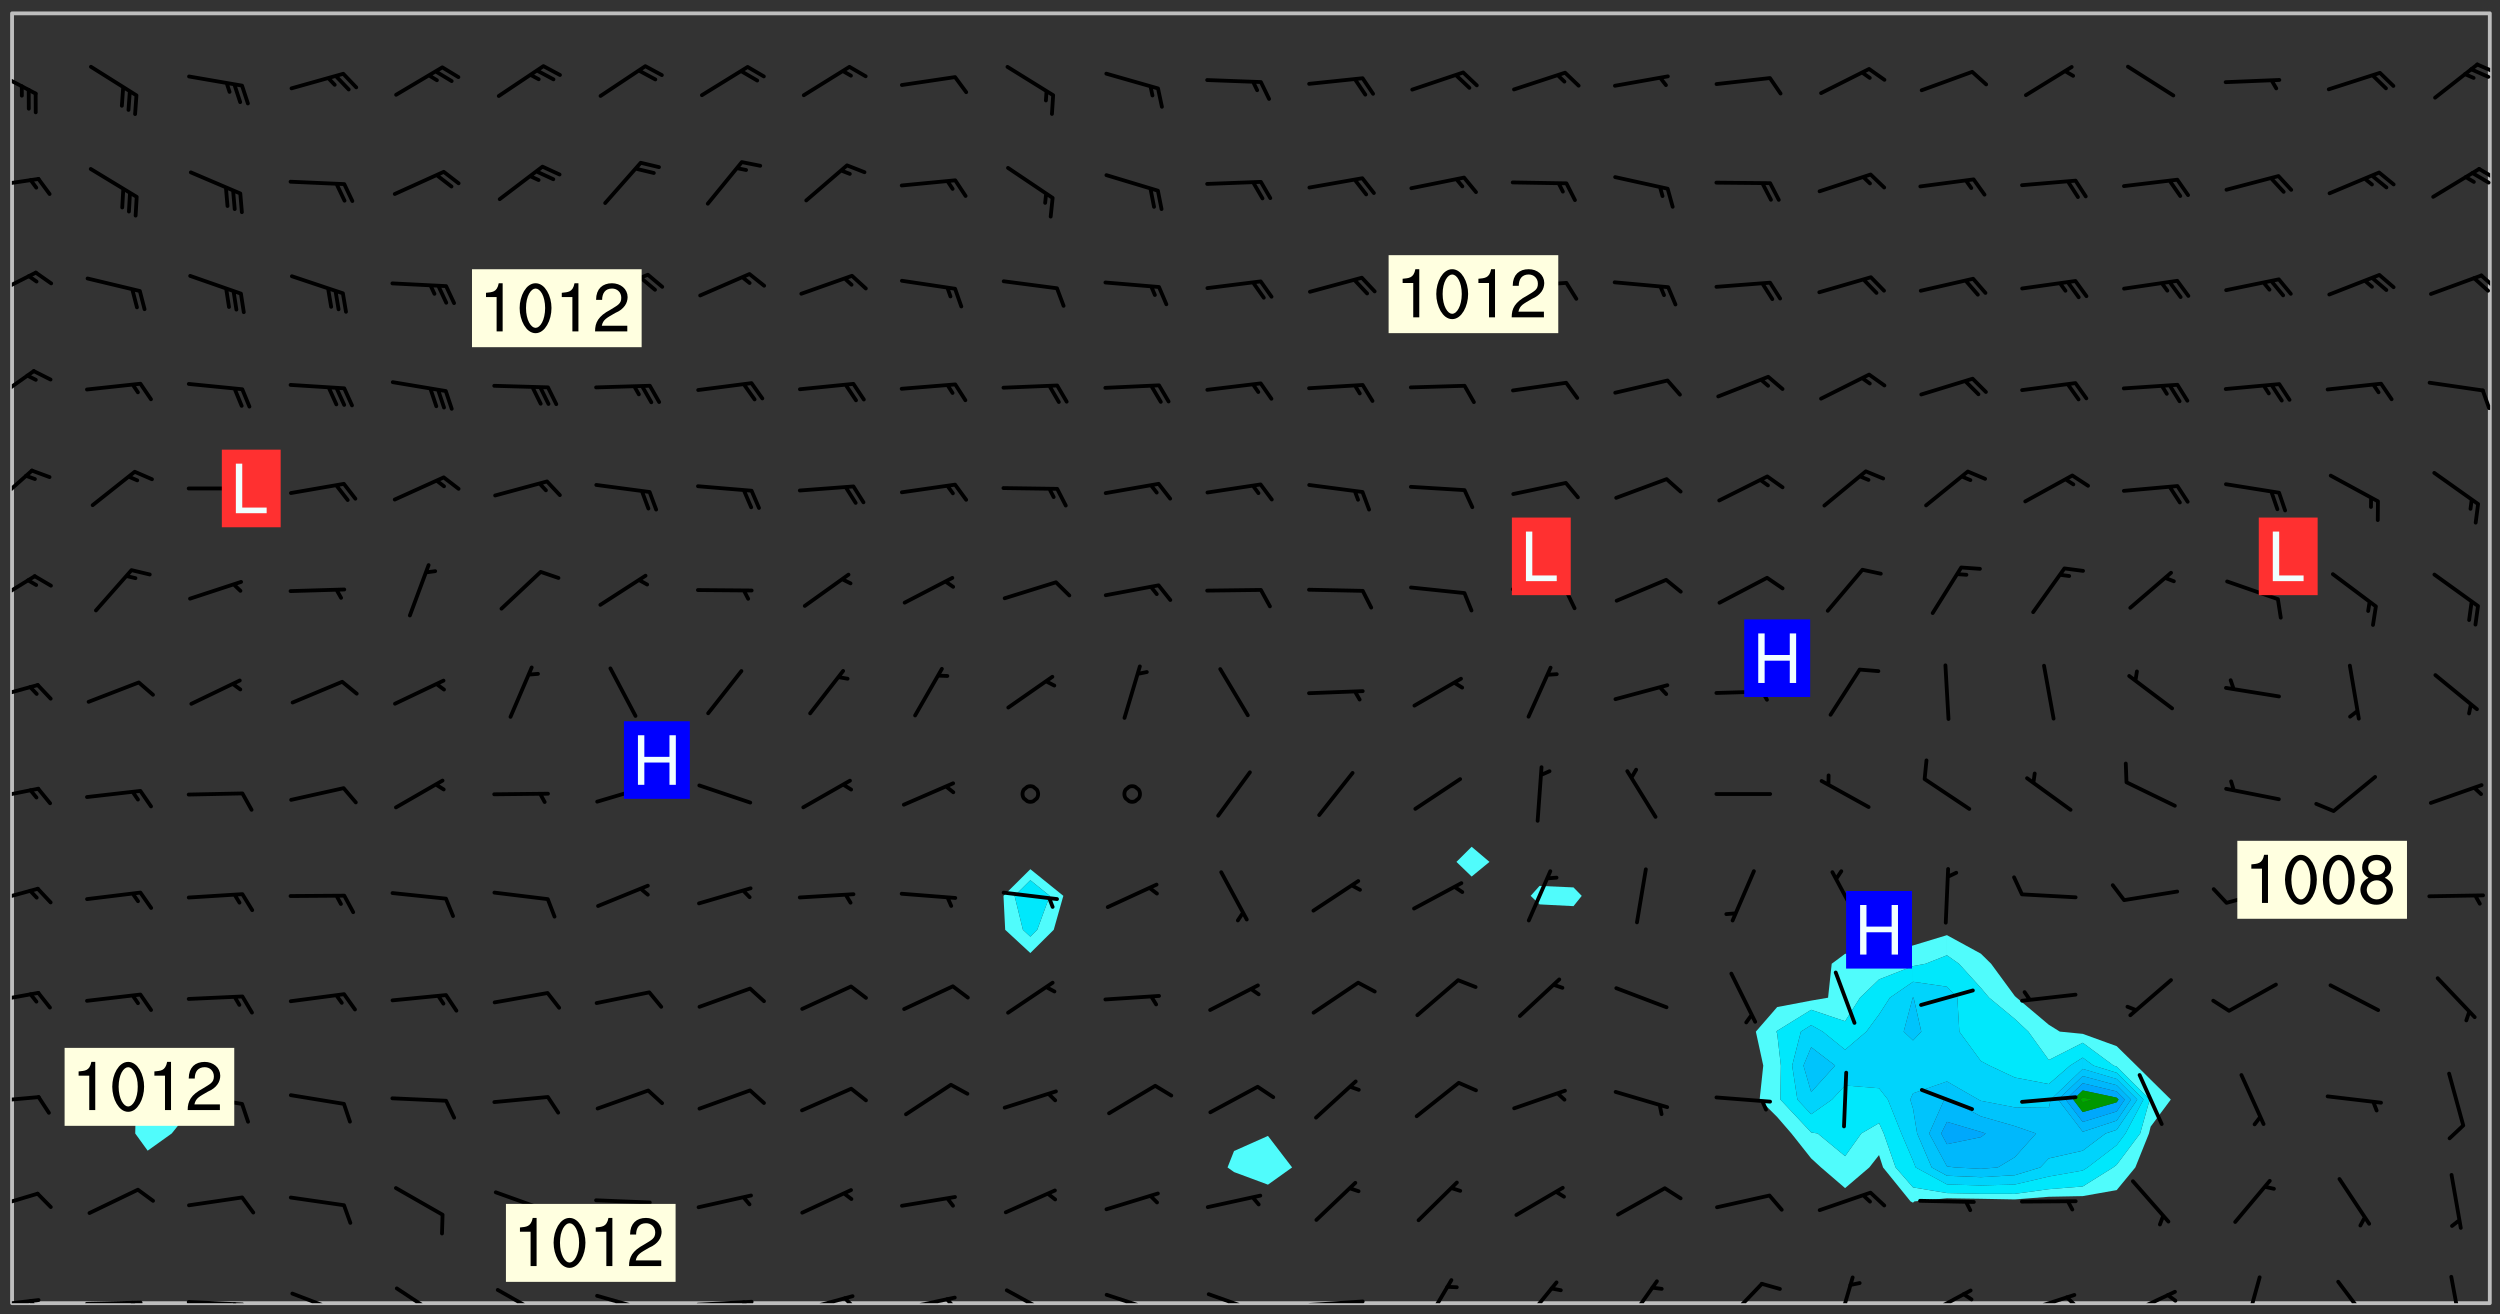 <svg xmlns="http://www.w3.org/2000/svg" role="img" xmlns:xlink="http://www.w3.org/1999/xlink" viewBox="142.45 309.95 326.84 171.84"><rect x="142.45" y="309.95" width="326.84" height="171.84" fill="#333333" stroke="none"/><defs><clipPath id="a"><path d="M144 311.672h1v168.656h-1zm0 0"/></clipPath><clipPath id="b"><path d="M144 311.672h324v168.656H144zm0 0"/></clipPath><clipPath id="c"><path d="M467 311.672h1v168.656h-1zm0 0"/></clipPath><clipPath id="d"><path d="M144 479h4v1.328h-4zm0 0"/></clipPath><clipPath id="e"><path d="M146 479h2v1.328h-2zm0 0"/></clipPath><clipPath id="f"><path d="M153 479h9v1.328h-9zm0 0"/></clipPath><clipPath id="g"><path d="M159 480h2v.328h-2zm0 0"/></clipPath><clipPath id="h"><path d="M166 479h9v1.328h-9zm0 0"/></clipPath><clipPath id="i"><path d="M172 480h2v.328h-2zm0 0"/></clipPath><clipPath id="j"><path d="M180 478h8v2.328h-8zm0 0"/></clipPath><clipPath id="k"><path d="M186 480h1v.328h-1zm0 0"/></clipPath><clipPath id="l"><path d="M194 478h7v2.328h-7zm0 0"/></clipPath><clipPath id="m"><path d="M207 478h7v2.328h-7zm0 0"/></clipPath><clipPath id="n"><path d="M220 479h8v1.328h-8zm0 0"/></clipPath><clipPath id="o"><path d="M226 480h1v.328h-1zm0 0"/></clipPath><clipPath id="p"><path d="M233 479h8v1.328h-8zm0 0"/></clipPath><clipPath id="q"><path d="M239 479h2v1.328h-2zm0 0"/></clipPath><clipPath id="r"><path d="M246 479h9v1.328h-9zm0 0"/></clipPath><clipPath id="s"><path d="M252 479h3v1.328h-3zm0 0"/></clipPath><clipPath id="t"><path d="M260 479h8v1.328h-8zm0 0"/></clipPath><clipPath id="u"><path d="M266 479h2v1.328h-2zm0 0"/></clipPath><clipPath id="v"><path d="M273 478h8v2.328h-8zm0 0"/></clipPath><clipPath id="w"><path d="M286 478h9v2.328h-9zm0 0"/></clipPath><clipPath id="x"><path d="M300 478h8v2.328h-8zm0 0"/></clipPath><clipPath id="y"><path d="M313 479h8v1.328h-8zm0 0"/></clipPath><clipPath id="z"><path d="M328 477h5v3.328h-5zm0 0"/></clipPath><clipPath id="A"><path d="M341 477h6v3.328h-6zm0 0"/></clipPath><clipPath id="B"><path d="M354 477h6v3.328h-6zm0 0"/></clipPath><clipPath id="C"><path d="M367 477h7v3.328h-7zm0 0"/></clipPath><clipPath id="D"><path d="M382 476h3v4.328h-3zm0 0"/></clipPath><clipPath id="E"><path d="M393 478h8v2.328h-8zm0 0"/></clipPath><clipPath id="F"><path d="M398 478h3v2.328h-3zm0 0"/></clipPath><clipPath id="G"><path d="M406 478h8v2.328h-8zm0 0"/></clipPath><clipPath id="H"><path d="M412 479h2v1.328h-2zm0 0"/></clipPath><clipPath id="I"><path d="M420 478h8v2.328h-8zm0 0"/></clipPath><clipPath id="J"><path d="M425 479h3v1.328h-3zm0 0"/></clipPath><clipPath id="K"><path d="M435 476h4v4.328h-4zm0 0"/></clipPath><clipPath id="L"><path d="M447 477h6v3.328h-6zm0 0"/></clipPath><clipPath id="M"><path d="M462 476h3v4.328h-3zm0 0"/></clipPath><clipPath id="N"><path d="M144 465h4v4h-4zm0 0"/></clipPath><clipPath id="O"><path d="M144 453h4v2h-4zm0 0"/></clipPath><clipPath id="P"><path d="M144 439h4v3h-4zm0 0"/></clipPath><clipPath id="Q"><path d="M144 425h4v4h-4zm0 0"/></clipPath><clipPath id="R"><path d="M144 412h4v3h-4zm0 0"/></clipPath><clipPath id="S"><path d="M144 399h4v3h-4zm0 0"/></clipPath><clipPath id="T"><path d="M144 385h4v5h-4zm0 0"/></clipPath><clipPath id="U"><path d="M144 371h3v6h-3zm0 0"/></clipPath><clipPath id="V"><path d="M144 358h4v5h-4zm0 0"/></clipPath><clipPath id="W"><path d="M466 360h2v4h-2zm0 0"/></clipPath><clipPath id="X"><path d="M144 345h4v5h-4zm0 0"/></clipPath><clipPath id="Y"><path d="M466 345h2v3h-2zm0 0"/></clipPath><clipPath id="Z"><path d="M144 333h4v2h-4zm0 0"/></clipPath><clipPath id="aa"><path d="M466 331h2v3h-2zm0 0"/></clipPath><clipPath id="ab"><path d="M465 332h3v3h-3zm0 0"/></clipPath><clipPath id="ac"><path d="M144 318h4v5h-4zm0 0"/></clipPath><clipPath id="ad"><path d="M466 318h2v2h-2zm0 0"/></clipPath><clipPath id="ae"><path d="M465 318h3v3h-3zm0 0"/></clipPath><g id="af" clip-path="url(#clip1)"><path fill="#fff" fill-opacity="0" fill-rule="evenodd" d="M0 0h1000v1000H0zm0 0"/><path fill="#d3d3d3" fill-opacity="0" fill-rule="evenodd" d="M162.152 355.867l-.234.293.059.234.117.172.176.234.293.348.113.059.117-.172.059-.234.176-.176.465-.176h.699l.234.293.289.816.059.176.176.23.352.234.699.699.172.176.234.348.234.41.289.582.41.465.23.234.234.176.117.23.176.293.172 1.164v.234l.059.289.059.117.117.117.348.41.117.172.176.176.176.234.117.172.172.352.059.234.234.406.234-.059-.176.176-.059.93h-.582l-.234-.113-.348.113-.117.117-.059.293-.059.176-.117.172-.465.293-.059.234-.059.113v.645l.059.172v.41l.059.059v.406l.059.406.117.176.059.059.23.641-.059.293v.699l-.059.582v.234l-.059.23-.055.352v1.922l.055.117h.426l-.367.117-.023.352.891 1.168 1.742.539 1.34.359v.539l.09.809.535.715 1.52.27.891-.086.09 1.164.535.18 1.16-.18 2.055-.984 1.16-.363 1.879-.176 1.695-.18-.18.719-1.516.086-1.25.09-.805.27-1.074.809.27.719.535.898-.18.625-.266.809.266 1.078.625.898.805.18 1.25-.18-.266.723.098.504.055.293v.172l.059.293v.406l.176.117.352.117h.406l.293-.176.113-.117.059-.117.117-.23.059-.176.352-.465.23-.176.176-.059.176.059.059.176.117.988.055.469.059.172.117.234.176.059.816.059h.289l.117.234.059.406.059.352v1.105l.117.293.117.348.289.699.176.352.582.754.352.176.172.059.469.234.641.465.348.234.293.176.293.055.23.062.816.348.293.176.113.172.352.352.117.176.523.641v.289l.059.352v.348l.059.352.059.289.117.059.172.059h.176l.582.234.176.117.176.289.176.234.113.234.293.23.117.117v.41l.059.055.289.234.234.117.059.117.117.172.059.117.23.234.059.176.234.059.117.059-.117.113-.059.117v.117l-.117.293-.117.289v.582l.176.117.117.059.059.117.117.117.113.059.176.348.059.352.059.406v.176l-.059.176-.117.699v.172l.117.176.293.293h.406l.176.117.117.172.117.293v.234h-.527l-.23-.234h-.234l-.176.059-.059.699.059.348.117.176.176.41.117.23.289.469.176.055h.523l.234.059.758.641.059.293v.234l.059.059.23.348v.352l-.117.172v.293l.293.289.293.176.172.059.293.176.293.117.582.406.289.234.293.176.219.16.016.012.23.176.641.523.176.234.117.176.176.176.113.172v.641l.117.176.469.117.582.117.234.059.23.113.293.117.113.059.586.352.289.172.176.062.176.055.176.059.699.352.289.176.234.055.289.176.234.117.641.406.293.117.172.059.234.059.41.059.23.059.234.117.059.172-.41.176.469.059.059.293.113.234.176.055.234.059.176.059.406.117.641.234.117.172.059.234v.176l-.059.117-.059.406.234.234.117.059.348.117.641.23.176.117.289.117.176.176.234.465.582 1.105.176.176.348.176.176.117.352.117 1.047.523.234.059.465.113.293.059.465.176.758.582.234.234.348.465.176.176.289.234.816.699.293.176.289.289.293.176.293.289.695.641.176.176.293.234.289.234.469.289.641.582.348.234.234.293.348.348.352.465.934.992.348.406.117.176.234.059.113.117.645.176.23.113.234.059.293.176.23.117.934.699.406.406.234.176.406.176.234.117.816.348.348.234.234.117.293.289.23.117.758.352.352.172.23.059.293.117.234.059.871.176h.816l.469.23.172.059.875.699.465.117.293.059.176.059.23.059.469.059.348.059.352.059.406.059h.293l.172.059v.23l.176.176h.293l.348.059.352.059.699.117h.641l.465-.234.293-.176.172-.117.41-.172.289-.176.934-.465.469-.293.523-.293.465-.172.465-.176 1.051-.465.289-.117.41-.117.289-.117.527-.176 1.516-.699.582-.348.289-.059.293-.059.348-.117.875-.23.352-.117h.113l.234-.059.875-.234.234-.059h.812l.352-.059.816-.117.172-.059.352-.055.293-.059.23-.059.816-.176.176-.059h.348l.234-.059.465-.117.758-.172.234-.059h.348l.41-.117.289-.059 1.285-.059h.289l.41-.059.23-.059h.176l.875-.117h.406l.41-.117h.348l.352-.113.871-.059h1.75l1.047.289.41.117.289.117.352.117.289.117 1.051.172.289.059h.293l.293.059.172.059.41.059.172.059.117.059h.117l.117.059.352.059h.113l.41.066 1.922.395 1.926.395 1.52.449 1.695.719 2.145.805 1.605-.719 1.43-.805 1.16-1.078 1.25-.449 3.035-.719 1.875-.359 2.145-1.348 2.234-1.254 2.5-1.258 1.695-.449 1.785-.18 1.16-.27.625.539 1.34-.27.715-.988.984-1.344.445-.18.805-.359 1.875-.539 1.785-.449 1.25-.27 1.16-.09 1.699-.09 1.961-.27 1.25-.09h.539l.625-.09h.891l2.145-.18 2.41-.18 2.59-.09 1.695.18 1.609.09 1.43.359 1.16.719 1.875.988 1.16 1.527.266.715.629.09.355.898.535.539.535 1.527 1.074.359h.535l-.805.535.09 1.707.715 2.695.891.805.895.988.715 1.258 1.785.539 1.52-.18.355 1.344 1.609-.805.98-.539.27.27.316-.215.219-.145.801.449.449-.359h.355l.535-.27.539-.719.535-.27.625-.988 1.16.449.84.371 1.395.617 1.695-.18h1.605l1.785.09.18-1.707.535-1.344.805.27.492.848.402.406-.09.539v.359l.715.449.711-.27h1.43l.359.988.445 1.258.715 1.344 1.25.629 1.695.629.715-.18.18-.539.98-.09.449.359.086 1.258-.266.629-.535.18v.539l.715.984.266.539.984.988.801 1.078-.266.359-.09.898-.625 2.332-.355 2.066-.09 1.793-.18.719-.09.539v1.438l-.98 1.883-.359 1.707-.535.898-.805 1.168-.266.539 2.055 1.254.086.359-.355.539-.09-.18v.809l.09 1.438-.445.715-1.074.094-.266.715.535.898.805.719 1.16.809 1.34.27.445.359-.355.449-1.789-.09-1.25-.449-.715-.719-.625-.09-.176 3.59-.188 1.309h89.359V311.703h-55.27v49.082l.762.125 3.289.543 2.023 2.836v2.754l2.352.332 2.348.332h4.051l-1.379 4.16-2.023.707-2.023.703-.543.344-2.594 1.617-.188.117-2.023-2.078-.73-2.742-2.672-2.078-1.375-3.5-.066-.082-1.957-2.672 2.75-1.418v-49.082H294.422v91.414l.117.031.133.012.074.074.105.047.09.059.086.059.09.059.297.297.059.09.031.117.027.117.016.137-.031.117-.059.09-.059.086-.043.105-.047.102-.027.121v.145l.176.27.148.148.074.086.074.074.043.105.062.09.059.086.043.105.059.09.047.102.043.105.059.086.117.18.074.074.062.086.059.09.043.105.059.09.059.086.062.09.059.09.043.102.117.18.074.074.059.086.074.074.09.059.105.047h.148l.133-.016.133.016.102-.047.074-.074.047-.102-.016-.133v-.148l-.047-.105-.027-.117-.047-.102-.027-.121-.043-.102-.062-.09-.043-.102-.043-.105-.031-.117-.016-.133-.012-.137.086-.059.059-.086.121-.031.043.105.016.133v.117l.059.102.059.09.09.059.148.148.059.09.043.105-.012.102.086.059.105.047.086.059.09.059.074.074-.117.027-.105.047-.086.059-.074.074-.059.09-.062.086-.027.121-.047.102-.043.105-.031.117-.012.133-.016.133v.148l.027.117.047.105.043.102.059.09.074.074.09.059.074.074.09.059.059.09.043.105.047.102.117.031.133.016h.148l.117-.031.105.043.043.105.047.102.027.121L299.5 410l.027.117.031.121.027.117.105.043.102.047.133-.016.148.148.062.086.074.074.07.074.09.062.105.043.102.043.117.031.137.016.117-.031.074-.074.027-.117-.012-.133-.031-.121-.027-.117.043-.105h.117l.09.062.117.027h.148l.133.016h.148l.133.016.133-.016h.148l.133-.016.133-.012.137.012.117-.027.133-.016.191-.059-.059.176-.016.133-.027.121-.016.133-.059.086-.133.016-.105.047-.105.043-.117.031-.117.027-.266.031h-.148l-.133.016-.074.074.059.086.148.148.117.18.074.07.09.062.09.059.086.059.09.059.102.043.105.062.105.043.086.059.105.047.102.043.18.117.059.09-.043.102-.047.105.016.133.223.223.059.09.043.102.031.121.043.102.016.133.031.117.012.137.031.117.148.148.102.043.105.043.117.031.133.016.137.016h.117l.117-.031.09-.059.043-.105.047-.102.043-.105.031-.117.012-.133v-.148l-.012-.133-.016-.133-.031-.117-.043-.105-.047-.105-.043-.102-.043-.105-.016-.133.016-.133.027-.117.031-.117.027-.121.047-.102.09-.059.086-.062.074-.074.09-.059.223-.223.059-.086.074-.074.117-.18.059-.086v-.148l-.074-.074-.102-.047-.105-.043-.102-.043-.059-.09-.047-.105-.027-.117.09-.059.117-.031.102-.043.18-.117.148-.148.012-.133-.012-.105-.09-.059-.133.016h-.148l-.133.016-.133-.016-.121-.031-.086-.059-.074-.074-.059-.09-.062-.086-.117-.18-.059-.086.031-.121.086-.059.121-.031.059-.086v-.121l-.031-.117-.059-.09-.059-.086-.047-.105-.027-.117-.016-.133.059-.09.074-.074.09-.059.117-.18.074-.074.059-.086.148-.148.121-.031.133-.016.133.016.074.074.043.105.016.133-.031.117-.117.031-.133.012-.148.148-.043.105-.047.102-.027.121-.031.117v.148l.031.117.043.105.059.09.074.07.074.074.117.031.121.027.117-.027.133-.016h.117l.09.059.074.074.047.105.059.086.102.047.133.016.105.043.086.059-.012.105-.074.074-.18.117-.059.09-.09.059-.07.074-.074.074-.062.09-.027.117-.016.133.016.133-.016.133v.148l.016.133.027.117.031.121.074.074.09.059.086.059.09.059.117.031v.086l-.102.047-.09.059-.266.031-.117.027h-.148l-.105.043-.102.047-.059.09-.062.234-.012.133-.031.121-.016.133v.293l-.012.133.012.137.016.133.133.016.133.012.121.031.086.059.074.074.047.105.043.102.016.133v.445l-.016.133v.445l.031.266.027.117.016.133.031.117.086.211.031.266v.148l-.031.117-.027.117-.031.121-.027.117-.031.117-.031.121-.012.133-.016.133.09.059.117-.031.102.016.047.105-.031.266v.441l-.043.105-.047.105-.043.102-.043.105-.059.086-.031.121-.043.117-.031.117-.016.133.016.133.059.09.105.047.086.059.059.086-.012.137-.031.117-.043.102v.445l-.016.133v.148l-.031.117-.043.105-.027.117-.047.105-.043.102-.031.121-.027.117-.031.133-.031.117-.027.117-.043.105-.031.117-.031.121-.012.133-.016.133v.297l.027.117v.148l.047.398.027.117.059.09.121.031h.148l.133-.016.059.09v.117l-.059.09-.09.059-.102.043-.105.047-.09.059-.086.059-.137.016-.117-.031-.133-.016-.102.047-.062.086-.012.137-.016.133-.031.117-.027.117-.016.133-.031.121v.297l.016.133.031.117v.148l.012.133v.148l-.027.117-.047.102-.027.121-.031.117-.059.09-.074.074-.102.043-.105.047-.117.027-.121.031-.102-.047.059-.086.105-.047.027-.117.031-.117.027-.121.031-.117v-.148l.016-.133-.031-.117-.043-.105-.105.016-.074.074-.102.043-.09.062-.074.074-.043.102-.016.133-.031.117L304.25 426l-.031.117-.027.117-.031.121-.027.117-.031.117-.043.105-.09.059h-.09l-.117-.031-.031-.086.016-.137-.031-.117v-.148l-.012-.133v-.148l-.062-.234-.027-.121-.043-.102-.047-.105-.059-.086-.059-.09-.043-.105-.062-.086-.148-.148-.07-.074-.105-.047-.105-.043-.102-.043-.297-.297-.09-.074-.086-.059-.105-.043-.09-.062-.086-.059-.105-.043-.09-.059-.086-.062-.074-.07-.105-.047-.086-.059-.105-.043-.09-.062-.102-.043-.105-.043-.086-.059-.105-.047-.105-.043-.102-.047-.09-.059-.102-.043-.105-.043-.09-.062-.117-.027-.133-.016-.133.016H299.75l-.133.016-.117-.031-.09-.059-.074-.074-.09-.059-.102-.047h-.148l-.121-.027-.102-.043-.074-.074-.117-.18-.09-.059-.102-.043-.09-.062-.105-.043-.09-.059-.086-.059-.105-.047-.059-.086-.059-.09-.043-.105-.047-.102-.074-.074-.086-.059-.074-.074-.09-.059-.223-.223-.043-.105-.031-.266.105-.043h.145l.105.043.074.074.09.059.086.059.105.047.09.059.148.148.07.074.148.148.062.086.074.074.086.059.074.074.09.062.09.059.086.059.27.176.102.047.105.043.102.043.047-.074.059-.086.074-.074.07-.074.105.043.074.074.059.09.043.102.047.105.043.105.121.027.117-.027.074-.09.043-.105.059-.09.074-.074.105-.043.117-.027.133.012.09.059.148.148.059.09.043.105.047.102.043.105.043.102.105.047.105.043.133.016.086-.059.059-.09.074-.074.105-.043.117.027.105.047.102.043.105.043.102.047.18.117v.117l-.016.133.016.133.016.137.059.086.102.047.121.027.117.031h.148l.117-.031.059-.09.18-.117.059-.09.074-.074.059-.086.117-.18.18-.117.117.031.09.059.043.074-.016.133v.117l.09.059h.148l.133-.016.133-.012.266-.031.105-.043.117-.031.121-.027.074-.074.07-.074.062-.09-.016-.105-.047-.102-.102-.043-.105-.016-.117.027-.266.031h-.148l-.074-.074-.09-.059-.117-.031-.117-.027-.133-.016h-.148l-.133.016h-.297l-.105-.047-.148-.148-.043-.102-.059-.09.223-.223.086-.059.105-.043.117-.031.133-.016.133.016.137.016.102.043.133-.012.09-.062.102-.043.062-.09-.047-.102-.09-.059-.117-.031-.102-.043-.059-.09-.062-.09v-.117l.016-.133.105-.047.074-.07v-.121l-.09-.059-.031-.117.09-.059.074-.074.043-.105.059-.09.047-.102.016-.133v-.148l-.047-.105-.043-.102-.09-.059-.133-.016-.102-.043-.137-.016-.117-.031h-.445l-.133-.016-.133-.012-.133-.016-.117-.031h-.148l-.133-.016-.133-.012-.266-.031-.121-.043-.086-.059-.074-.074v-.148l.012-.133.105-.047.102-.043.133-.016h.152l.133-.016h.293l.121.031.102.043.09.059.234.062.121-.047.09-.059.102-.043.133-.016.105.043.102.047.133.012.121-.027h.145l.121-.031.117-.027.105-.047.074-.074.086-.059.148-.148.059-.086.047-.105.027-.117.016-.105-.102-.043-.09-.059-.117-.031-.105-.043-.09-.062-.074-.086-.074-.074-.102-.043-.105-.047-.102-.043-.059-.09-.047-.102-.086-.211-.062-.086-.059-.09-.074-.074-.086-.059h-.27l-.117.031-.09.059-.102.043-.133.016-.105-.016-.027-.117-.062-.09-.117-.031-.102-.043-.148-.148-.031-.117-.016-.105.074-.074.18-.117.117-.027.117-.031.137.016.102.043.105.043.102.047.105.043.117.031.133.016.117.027.133.016.105-.016.09-.059-.074-.074-.105-.043-.074-.074-.074-.09-.148-.148-.086-.059-.09-.059-.074-.074-.09-.059-.102-.047-.121-.027-.102-.047-.105-.043-.117-.031-.102-.043-.121-.031h-.148l-.117.031-.105.043-.086.062-.18.117-.086.059-.09.059-.105.047-.086.059-.105.043-.102.043-.105.047-.074.074-.059.09-.059.086-.047.105-.059.086-.074.074-.133-.012-.117-.031h-.117l-.074.074-.09.059-.074.074-.09.059-.086.059-.105.047-.102.043-.137.016-.102-.043-.148-.148-.105-.047h-.086l-.105.047-.102.043-.121.031-.117-.031-.074-.074v-.117l.031-.121.074-.07.059-.09.074-.074.117-.031.105-.043h.293l.133-.016.137-.016.102-.043.09-.059.102-.047.09-.059.133-.012.09.059.133.012.09-.059.086-.059.105-.043.09-.059.086-.062.09-.059.148-.148.059-.086.059-.09.105-.043.133-.016.117.027.121.031.059-.059.059-.09.031-.266.027-.117.105.012.133.016.102-.043.09-.059.059-.09.074-.074.059-.09.047-.102.012-.133-.012-.133-.047-.105-.148-.148-.059-.09-.059-.086-.043-.105v-.445l.016-.133v-.148l.012-.133-.059-.059-.09.059-.102-.043-.18-.117-.086-.059-.062-.09-.059-.09-.074-.074-.086-.059-.121.031-.102.012-.105.047-.086.059-.105.043-.148.148-.09.059-.086.059-.09.062-.105.043-.133.016v-.121l.105-.043.117-.031.074-.07.043-.105v-.148l-.027-.117-.148-.148-.133-.016h-.148l-.117.031-.105.043-.102.043-.09.062-.117.027-.074-.074.012-.133-.043-.102-.043-.105-.09-.059-.117.027-.121.031-.117.031-.102.043-.121.031-.102.043-.105.043-.09.059-.102.016v-.117l.016-.133-.059-.09-.074.043-.148.148-.059.09-.074.074-.047.105-.043.102-.074.074-.059.09-.074.074-.059.086-.074.074-.09.062-.074.07-.074.074-.102.016-.133.016-.105-.043v-.121l.148-.148.043-.102.059-.09.047-.102.043-.105.059-.09.031-.117.043-.102.031-.121.027-.117.047-.105.043-.102.043-.105.074-.07.09-.062.09-.059.102-.043h.297l.266-.031.105-.043-.074-.074-.117-.031-.105-.043-.09-.059-.102-.047-.09-.059-.102-.043-.105-.043-.09-.062-.086-.059-.105-.043-.102-.043-.121-.031-.117-.031-.102-.043L297.5 410.25l-.102-.043-.09-.059-.043-.105-.016-.133.102-.043.133-.016.137.016.133-.016.102-.043.059-.09.016-.105-.09-.059-.074-.074-.102-.043-.09-.059-.148-.148-.043-.105-.016-.133v-.293l-.059-.09-.09-.059-.074-.074-.043-.105-.031-.117-.059-.09-.074-.074-.117-.027-.074-.074-.09-.059-.09-.062-.086-.059-.074-.074-.059-.086-.047-.105-.086-.059-.148-.148-.195-.059-.133.016-.102.043-.074.074-.047.102-.043.105-.059.09-.059.086-.297.297-.09.059h-.086l-.062-.086-.043-.105.031-.117.059-.09.027-.117-.012-.133-.09-.062-.105.047-.117.027-.117.031-.27.176-.102.047-.117.027-.105.047-.09.059-.102.043-.059-.086-.047-.105.016-.133.047-.105.07-.074.074-.07.059-.09v-.148l-.043-.105h-.238l-.102.047-.031.117-.027.117-.031.121-.074.043-.133.016-.074-.047-.043-.102-.043-.105-.047-.102-.043-.105-.121.031-.102.043-.133.016-.117.031-.105.043-.09.059-.102.047-.121.027-.133.016-.102-.043-.059-.09-.047-.105-.043-.102-.043-.105v-.117l.059-.09.086-.059.18-.117.102-.047.105-.043.105-.059.102-.043.09-.062.102-.043.105-.059.102-.047.09-.059.105-.043.102-.043.09-.062.102-.043.137-.016.117.031.102.043.121.031.102.043.105.047.102.043.105.043.102.047.105.043.102.043.105.047.086.059.105.043.117.031.105.043.102.047.09.059.105.043.102.043.105.047.117.027.102.047.121.027h.148l.086-.059.016-.102.059-.09-.027-.117-.074-.074-.117-.18-.074-.074-.09-.074-.18-.117-.086-.059-.105-.043-.102-.047-.27-.176-.059-.09-.074-.074-.059-.09-.043-.102-.031-.117-.016-.137v-.562l-.012-.133-.016-.133-.031-.117-.016-.133-.012-.133-.031-.121-.223-.223-.059-.086-.016-.105.031-.117.133-.016v-91.414H172.992v1.453l-.059.234-.352 1.051-.172.523-.117.348-.176.41-.117.172-.234.293-.23.059h-.352l-.117.059-.23.406v.293l.117.176.23.23.117.234.641.758.293.465.176.234.23.352.234.348.641.816.176.465.172.41.117.695.176.469.117 1.398.059.465v.875l.117 1.047v4.781l-.059.465-.352 1.281-.176.523-.113.41-.352.93L172.934 336l-.234.582-.117.176-.172.348-.176.406-.352.816-.059.293-.113.293-.117.289-.059.176-.117.875-.059.406-.059.117-.059.176-.059.172-.23.527-.117.172v.234l-.117.234-.059.172-.176.586v.289l-.059.176v.293l-.059.113-.059.527v.172l-.055.234v2.621l-.176.816-.117.176-.176.234-.117.172-.113.234-.586.934-.23.289-.293.465-.176.234-.289.352-.352.699-.113.23-.176.41-.176.23-.406.527-.816.699-.293.172-.289.234-.176.117-.176.176-.523.406-.527.176-.172.176-.234.055-.641.176h-.758m12.211 31.023l-1.074.449.359.895 1.25-.715.445-.539-.98-.09"/><path fill="#d3d3d3" fill-opacity="0" fill-rule="evenodd" d="M201.508 416.598h-.895l.449.629.98.359.805-.09.445-.988-.176.09-.715-.355-.895.355m154.621 59.07l-.059-.523v-.293l.113-.293.059-.23.469-.469h.113l.117-.113.117-.059h.176l.234-.059h.348l.234.059.117.059.23.172.059.176.117.582v.293l-.117.176-.172.289-.176.176-.527.523-.23.234-.117.059h-.176l-.117-.059-.406-.293-.176-.117-.117-.059-.059-.113-.055-.117m6.641-10.957l-.059-.172v-1.109l.059-.172.176-.059.172-.059h.176l.234-.059.117.059.059.699-.059.172-.117.176-.117.059-.234.523-.113.059h-.234l-.059-.117m9.613-14.391l-.117-.176v-.699l.293-.875.117-.172.176-.352.113-.23.117-.293.352-.758.117-.23.172-.234h.176l.117-.059h.641l.117.059.234.234.172.113.352.293.117.117.113.176v.113l.117.059.117.117v.699l-.059.176v.23l-.059.176-.348 1.051-.117.23-.117.234-.117.059-.23.234-.641.289h-.875l-.41-.117-.641-.465"/><path fill="none" stroke="#bebebe" stroke-linecap="round" stroke-linejoin="round" stroke-miterlimit="10" stroke-width=".5" d="M467.957 311.695H144.027v168.625h323.93v-168.625"/><g clip-path="url(#a)"><path fill="#fff" fill-opacity="0" fill-rule="evenodd" d="M144 475.891v4.438h.004H144V311.672h.004H144v164.219"/></g><g clip-path="url(#b)"><path fill="#fff" fill-opacity="0" fill-rule="evenodd" d="M144.004 480.328V311.672h17.75v138.074l-1.539 3.953-.086 4.438 1.625 2.25 3.148-2.25 1.289-1.605 1.895-2.832-1.895-1.781-4.438-2.172V311.672h115.398v111.914l-3.512 3.484.223 4.438 3.289 3.039 3.059-3.039 1.254-4.438-4.312-3.484V311.672h31.066v146.781l-4.438 1.977-.848 2.145.848.605 4.438 1.648 3.156-2.254-3.156-4.121V311.672h26.629v108.98l-1.988 1.977 1.988 1.918 2.332-1.918-2.332-1.977V311.672h8.879v114.094l-1.164 1.305 1.164 1.113 4.438.23 1.078-1.344-1.078-1.105-4.438-.199V311.672h53.258v120.535l-4.438 1.348-4.438 1.16-4.438-.07-1.75 1.301-.477 4.438-2.211.379-4.441.844-2.789 3.215.969 4.441-.473 4.438 2.293 2.281 1.863 2.156 2.578 3.254 1.293 1.184 3.145 2.703 3.168-2.703 1.27-1.617.523 1.617 3.594 4.441.32.168.188-.168 4.25-.406 4.441.066 4.438.082 4.438-.348 4.438-.086 4.441-.785 2.438-2.965 1.781-4.438.219-.891 2.637-3.547-2.637-2.602-1.852-1.836-2.586-2.539-4.441-1.609-2.996-.293-1.441-.898-4.203-3.539-.234-.207-3.105-4.23-1.332-1.312-4.441-2.426V311.672h71.012v168.656H144.004"/></g><path fill="#50fcfc" fill-rule="evenodd" d="M161.754 460.387l-1.625-2.25.086-4.438 1.539-3.953 4.438 2.172 1.895 1.781-1.895 2.832-1.289 1.605-3.148 2.25m112.109-28.879l-.223-4.438 3.512-3.484v1.438l-2.062 2.047 1.09 4.438.973.898.902-.898 1.629-4.438-2.531-2.047v-1.438l4.312 3.484-1.254 4.438-3.059 3.039-3.289-3.039"/><path fill="#00e8fc" fill-rule="evenodd" d="M276.18 431.508l-1.09-4.438 2.062-2.047 2.531 2.047-1.629 4.438-.902.898-.973-.898"/><path fill="#50fcfc" fill-rule="evenodd" d="M303.781 463.18l-.848-.605.848-2.145 4.438-1.977 3.156 4.121-3.156 2.254-4.438-1.648m31.066-38.633l-1.988-1.918 1.988-1.977 2.332 1.977-2.332 1.918m8.879 3.637l-1.164-1.113 1.164-1.305 4.438.199 1.078 1.105-1.078 1.344-4.438-.23m29.246 21.078l-.969-4.441 2.789-3.215 4.441-.844 2.211-.379.477-4.438 1.75-1.301 4.438.07 4.438-1.16 4.438-1.348v2.629l-2.793 1.109-1.645.305-4.438 1.742-2.488 2.391-1.949 3.078-4.438-1.496-4.441 2.742-.098.113.098.285.48 4.156-.066 4.438L379.234 458l.848.137 3.59 2.965 2.117-2.965 2.32-1.352.613 1.352 1.551 4.438 2.273 2.609 4.438.746 4.441.094 4.438.004 4.438-.609 4.438-.352 3.984-2.492.457-.348 3.066-4.09 1.25-4.438-4.316-4.312-.406-.125-4.035-2.984-4.438 2.25-2.676-3.707-1.762-1.656-3.363-2.781-1.074-1.273-2.871-3.164-1.57-1.109v-2.629l4.441 2.426 1.332 1.312 3.105 4.23.234.207 4.203 3.539 1.441.898 2.996.293 4.441 1.609 2.586 2.539 1.852 1.836 2.637 2.602-2.637 3.547-.219.891-1.781 4.438-2.438 2.965-4.441.785-4.438.086-4.438.348-4.438-.082-4.441-.066-4.25.406-.188.168-.32-.168-3.594-4.441-.523-1.617-1.27 1.617-3.168 2.703-3.145-2.703-1.293-1.184-2.578-3.254-1.863-2.156-2.293-2.281.473-4.438"/><path fill="#00e8fc" fill-rule="evenodd" d="M374.793 445.105l-.098-.285.098-.113 4.441-2.742 4.438 1.496 1.949-3.078 2.488-2.391 4.438-1.742v2.055l-3.02 2.078-1.418 2.191-1.66 2.246-2.777 2.367-2.926-2.367-1.512-.848-1.344.848-1.141 4.441.684 4.438 1.801 1.922 2.73-1.922 1.707-1.836 4.438.359 1.152 1.477 1.773 4.438 1.512 3.539.352.898 4.086 2.219 4.441.141 4.438-.125 4.438-1.043 4.438-.793.637-.398 3.805-2.91 1.145-1.527 2.355-4.438-3.5-3.5-3.035-.938-1.406-1.043-1.66 1.043-2.777 2.414-4.438-.855-3.316-1.559-1.121-.59-2.82-3.852-.266-4.438-1.355-1.434-4.438-.645V436.25l1.645-.305 2.793-1.109 1.57 1.109 2.871 3.164 1.074 1.273 3.363 2.781 1.762 1.656 2.676 3.707 4.438-2.25 4.035 2.984.406.125 4.316 4.312-1.25 4.438-3.066 4.09-.457.348-3.984 2.492-4.438.352-4.438.609-4.438-.004-4.441-.094-4.438-.746-2.273-2.609-1.551-4.438-.613-1.352-2.32 1.352-2.117 2.965-3.59-2.965-.848-.137-4.027-4.301.066-4.438-.48-4.156"/><path fill="#00d4fc" fill-rule="evenodd" d="M377.434 453.699l-.684-4.438 1.141-4.441 1.344-.848v2.883l-1.008 2.406 1.008 3.465 3.137-3.465-3.137-2.406v-2.883l1.512.848 2.926 2.367 2.777-2.367 1.66-2.246 1.418-2.191 3.02-2.078v2.055l-.035.023-1.184 4.438 1.219 1.148 1.086-1.148-1.008-4.438-.078-.023v-2.055l4.438.645 1.355 1.434.266 4.438 2.82 3.852 1.121.59 3.316 1.559 4.438.855 2.777-2.414 1.66-1.043v1.477l-4.191 4.004-.246 1.086-4.438-.059-4.438-.859-.32-.168-4.121-2.367-4.438 1.559-.359.809.359 1.172.543 3.266 1.902 4.438 1.992 1.082 4.441.191 4.438-.258 3.324-1.016 1.113-1.18 4.438-1.012 2.984-2.246 1.457-.484 2.688-3.953-2.688-2.688-4.441-1.316v-1.477l1.406 1.043 3.035.938 3.5 3.5-2.355 4.438-1.145 1.527-3.805 2.91-.637.398-4.438.793-4.438 1.043-4.438.125-4.441-.141-4.086-2.219-.352-.898-1.512-3.539-1.773-4.438-1.152-1.477-4.438-.359-1.707 1.836-2.73 1.922-1.801-1.922"/><path fill="#00c4fc" fill-rule="evenodd" d="M379.234 452.727l-1.008-3.465 1.008-2.406 3.137 2.406-3.137 3.465m13.312-6.758l-1.219-1.148 1.184-4.438.035-.023.078.023 1.008 4.438-1.086 1.148m0 8.902l-.359-1.172.359-.809 4.438-1.559v2.203l-.344.164-1.98 4.438 2.324 4.297 1.012.141 3.43.184 2.211-.184 2.227-1.336 2.777-3.102-2.777-.961-4.438-1.277-4.156-2.199-.285-.164v-2.203l4.121 2.367.32.168 4.438.859 4.438.059.246-1.086 4.191-4.004v.938l-3.211 3.066 3.211 4.215 4.441-1.461 1.871-2.754-1.871-1.871-4.441-1.195v-.938l4.441 1.316 2.688 2.688-2.688 3.953-1.457.484-2.984 2.246-4.438 1.012-1.113 1.18-3.324 1.016-4.438.258-4.441-.191-1.992-1.082-1.902-4.438-.543-3.266"/><path fill="#00b8fc" fill-rule="evenodd" d="M396.984 462.434l-2.324-4.297 1.98-4.438.344-.164v3.082l-.754 1.52.754 1.398 4.441-.922.629-.477-.629-.203-4.441-1.316v-3.082l.285.164 4.156 2.199 4.438 1.277 2.777.961-2.777 3.102-2.227 1.336-2.211.184-3.43-.184-1.012-.141"/><path fill="#00a8fc" fill-rule="evenodd" d="M396.984 459.535l-.754-1.398.754-1.52 4.441 1.316.629.203-.629.477-4.441.922"/><path fill="#00b8fc" fill-rule="evenodd" d="M414.738 457.914l-3.211-4.215 3.211-3.066v.938l-2.23 2.129 2.23 2.93 4.441-1.375 1.059-1.555-1.059-1.059-4.441-1.07v-.938l4.441 1.195 1.871 1.871-1.871 2.754-4.441 1.461"/><path fill="#00a8fc" fill-rule="evenodd" d="M414.738 456.629l-2.23-2.93 2.23-2.129v.938l-1.246 1.191 1.246 1.641 4.441-1.281.242-.359-.242-.246-4.441-.945v-.938l4.441 1.07 1.059 1.059-1.059 1.555-4.441 1.375"/><path fill="#009800" fill-rule="evenodd" d="M414.738 455.34l-1.246-1.641 1.246-1.191v.934l-.266.258.266.352 1.246-.352-1.246-.258v-.934l4.441.945.242.246-.242.359-4.441 1.281"/><path fill="#00ac00" fill-rule="evenodd" d="M414.738 454.051l-.266-.352.266-.258 1.246.258-1.246.352"/><g clip-path="url(#c)"><path fill="#fff" fill-opacity="0" fill-rule="evenodd" d="M467.996 480.328H468V311.672h-.004H468v168.656h-.004"/></g><g clip-path="url(#d)"><path fill="none" stroke="#000" stroke-linecap="round" stroke-linejoin="round" stroke-miterlimit="10" stroke-width=".5" d="M147.488 479.914l-6.977.828"/></g><g clip-path="url(#e)"><path fill="none" stroke="#000" stroke-linecap="round" stroke-linejoin="round" stroke-miterlimit="10" stroke-width=".5" d="M146.473 480.035l.699 1.008"/></g><g clip-path="url(#f)"><path fill="none" stroke="#000" stroke-linecap="round" stroke-linejoin="round" stroke-miterlimit="10" stroke-width=".5" d="M160.828 480.246l-7.027.164"/></g><g clip-path="url(#g)"><path fill="none" stroke="#000" stroke-linecap="round" stroke-linejoin="round" stroke-miterlimit="10" stroke-width=".5" d="M159.805 480.27l.602 1.07"/></g><g clip-path="url(#h)"><path fill="none" stroke="#000" stroke-linecap="round" stroke-linejoin="round" stroke-miterlimit="10" stroke-width=".5" d="M174.141 480.492l-7.02-.328"/></g><g clip-path="url(#i)"><path fill="none" stroke="#000" stroke-linecap="round" stroke-linejoin="round" stroke-miterlimit="10" stroke-width=".5" d="M173.117 480.445l.527 1.109"/></g><g clip-path="url(#j)"><path fill="none" stroke="#000" stroke-linecap="round" stroke-linejoin="round" stroke-miterlimit="10" stroke-width=".5" d="M187.223 481.59l-6.555-2.523"/></g><g clip-path="url(#k)"><path fill="none" stroke="#000" stroke-linecap="round" stroke-linejoin="round" stroke-miterlimit="10" stroke-width=".5" d="M186.27 481.223l.148 1.219"/></g><g clip-path="url(#l)"><path fill="none" stroke="#000" stroke-linecap="round" stroke-linejoin="round" stroke-miterlimit="10" stroke-width=".5" d="M200.191 482.266l-5.863-3.875"/></g><g clip-path="url(#m)"><path fill="none" stroke="#000" stroke-linecap="round" stroke-linejoin="round" stroke-miterlimit="10" stroke-width=".5" d="M213.629 482.066l-6.105-3.477"/></g><g clip-path="url(#n)"><path fill="none" stroke="#000" stroke-linecap="round" stroke-linejoin="round" stroke-miterlimit="10" stroke-width=".5" d="M227.27 481.297l-6.758-1.938"/></g><g clip-path="url(#o)"><path fill="none" stroke="#000" stroke-linecap="round" stroke-linejoin="round" stroke-miterlimit="10" stroke-width=".5" d="M226.285 481.016l.254 1.199"/></g><g clip-path="url(#p)"><path fill="none" stroke="#000" stroke-linecap="round" stroke-linejoin="round" stroke-miterlimit="10" stroke-width=".5" d="M240.715 480.137l-7.02.383"/></g><g clip-path="url(#q)"><path fill="none" stroke="#000" stroke-linecap="round" stroke-linejoin="round" stroke-miterlimit="10" stroke-width=".5" d="M239.691 480.191l.637 1.051"/></g><g clip-path="url(#r)"><path fill="none" stroke="#000" stroke-linecap="round" stroke-linejoin="round" stroke-miterlimit="10" stroke-width=".5" d="M253.91 479.406L247.129 481.25"/></g><g clip-path="url(#s)"><path fill="none" stroke="#000" stroke-linecap="round" stroke-linejoin="round" stroke-miterlimit="10" stroke-width=".5" d="M252.926 479.676l.84.895"/></g><g clip-path="url(#t)"><path fill="none" stroke="#000" stroke-linecap="round" stroke-linejoin="round" stroke-miterlimit="10" stroke-width=".5" d="M267.27 479.594l-6.871 1.469"/></g><g clip-path="url(#u)"><path fill="none" stroke="#000" stroke-linecap="round" stroke-linejoin="round" stroke-miterlimit="10" stroke-width=".5" d="M266.273 479.809l.789.938"/></g><g clip-path="url(#v)"><path fill="none" stroke="#000" stroke-linecap="round" stroke-linejoin="round" stroke-miterlimit="10" stroke-width=".5" d="M280.23 482.023l-6.156-3.387"/></g><g clip-path="url(#w)"><path fill="none" stroke="#000" stroke-linecap="round" stroke-linejoin="round" stroke-miterlimit="10" stroke-width=".5" d="M293.801 481.43l-6.672-2.203"/></g><g clip-path="url(#x)"><path fill="none" stroke="#000" stroke-linecap="round" stroke-linejoin="round" stroke-miterlimit="10" stroke-width=".5" d="M307.09 481.508l-6.617-2.359"/></g><g clip-path="url(#y)"><path fill="none" stroke="#000" stroke-linecap="round" stroke-linejoin="round" stroke-miterlimit="10" stroke-width=".5" d="M320.602 480.098l-7.012.461"/></g><g clip-path="url(#z)"><path fill="none" stroke="#000" stroke-linecap="round" stroke-linejoin="round" stroke-miterlimit="10" stroke-width=".5" d="M332.199 477.305l-3.574 6.051"/></g><path fill="none" stroke="#000" stroke-linecap="round" stroke-linejoin="round" stroke-miterlimit="10" stroke-width=".5" d="M331.68 478.184l1.223.055"/><g clip-path="url(#A)"><path fill="none" stroke="#000" stroke-linecap="round" stroke-linejoin="round" stroke-miterlimit="10" stroke-width=".5" d="M345.945 477.605l-4.438 5.449"/></g><path fill="none" stroke="#000" stroke-linecap="round" stroke-linejoin="round" stroke-miterlimit="10" stroke-width=".5" d="M345.301 478.398l1.203.234"/><g clip-path="url(#B)"><path fill="none" stroke="#000" stroke-linecap="round" stroke-linejoin="round" stroke-miterlimit="10" stroke-width=".5" d="M359.066 477.457l-4.051 5.742"/></g><path fill="none" stroke="#000" stroke-linecap="round" stroke-linejoin="round" stroke-miterlimit="10" stroke-width=".5" d="M358.477 478.293l1.219.156"/><g clip-path="url(#C)"><path fill="none" stroke="#000" stroke-linecap="round" stroke-linejoin="round" stroke-miterlimit="10" stroke-width=".5" d="M372.789 477.793l-4.863 5.074"/></g><path fill="none" stroke="#000" stroke-linecap="round" stroke-linejoin="round" stroke-miterlimit="10" stroke-width=".5" d="M372.789 477.793l2.359.668"/><g clip-path="url(#D)"><path fill="none" stroke="#000" stroke-linecap="round" stroke-linejoin="round" stroke-miterlimit="10" stroke-width=".5" d="M384.66 476.957l-1.977 6.742"/></g><path fill="none" stroke="#000" stroke-linecap="round" stroke-linejoin="round" stroke-miterlimit="10" stroke-width=".5" d="M384.371 477.938l1.203-.246"/><g clip-path="url(#E)"><path fill="none" stroke="#000" stroke-linecap="round" stroke-linejoin="round" stroke-miterlimit="10" stroke-width=".5" d="M400.082 478.664l-6.191 3.328"/></g><g clip-path="url(#F)"><path fill="none" stroke="#000" stroke-linecap="round" stroke-linejoin="round" stroke-miterlimit="10" stroke-width=".5" d="M399.18 479.148l1.02.684"/></g><g clip-path="url(#G)"><path fill="none" stroke="#000" stroke-linecap="round" stroke-linejoin="round" stroke-miterlimit="10" stroke-width=".5" d="M413.645 479.246l-6.688 2.164"/></g><g clip-path="url(#H)"><path fill="none" stroke="#000" stroke-linecap="round" stroke-linejoin="round" stroke-miterlimit="10" stroke-width=".5" d="M412.672 479.562l.883.852"/></g><g clip-path="url(#I)"><path fill="none" stroke="#000" stroke-linecap="round" stroke-linejoin="round" stroke-miterlimit="10" stroke-width=".5" d="M426.793 478.832l-6.355 2.996"/></g><g clip-path="url(#J)"><path fill="none" stroke="#000" stroke-linecap="round" stroke-linejoin="round" stroke-miterlimit="10" stroke-width=".5" d="M425.871 479.266l.98.734"/></g><g clip-path="url(#K)"><path fill="none" stroke="#000" stroke-linecap="round" stroke-linejoin="round" stroke-miterlimit="10" stroke-width=".5" d="M437.867 476.941l-1.871 6.773"/></g><g clip-path="url(#L)"><path fill="none" stroke="#000" stroke-linecap="round" stroke-linejoin="round" stroke-miterlimit="10" stroke-width=".5" d="M452.359 483.137l-4.223-5.617"/></g><g clip-path="url(#M)"><path fill="none" stroke="#000" stroke-linecap="round" stroke-linejoin="round" stroke-miterlimit="10" stroke-width=".5" d="M464.199 483.785l-1.277-6.91"/></g><g clip-path="url(#N)"><path fill="none" stroke="#000" stroke-linecap="round" stroke-linejoin="round" stroke-miterlimit="10" stroke-width=".5" d="M147.367 466.008l-6.734 2.012"/></g><path fill="none" stroke="#000" stroke-linecap="round" stroke-linejoin="round" stroke-miterlimit="10" stroke-width=".5" d="M147.367 466.008l1.723 1.746m11.391-2.266l-6.332 3.051m6.332-3.051l1.977 1.453m11.648-.441l-6.949 1.027m6.949-1.027l1.457 1.973m11.859-.957l-6.953-1.004m6.953 1.004l.832 2.309m12.055-1.066l-6.098-3.488m6.098 3.488l-.074 2.453m13.648-3.012l-6.617-2.371m5.656 2.023l.176 1.215m14.305-1.906l-7.023-.289m6 .246l.531 1.105m13.723-1.977l-6.855 1.535m5.859-1.312l.797.934m13.273-1.867l-6.375 2.957m5.449-2.527l.977.742m13.543-.266l-6.93 1.145m5.922-.98l.746.977m13.324-1.996l-6.422 2.855M279.426 466l.969.758m13.43-.773l-6.719 2.059m5.742-1.758l.867.867m13.5-.891l-6.867 1.504m5.867-1.285l.793.934m12.633-2.824l-5.09 4.848m4.348-4.141l1.164.387m12.852-1.133l-5.008 4.926m4.281-4.211l1.168.371m13.402-.398l-6.062 3.551m5.18-3.035l1.043.645m13.184-1.105l-6.121 3.441m6.121-3.441l2.066 1.32m11.617-.367l-6.859 1.535m6.859-1.535l1.598 1.859m11.609-2.234l-6.645 2.285m6.645-2.285l1.797 1.676m-2.762-1.344l.898.84m13.574.047l-7.027-.152m6.004.129l.555 1.094m13.785-1.172l-7.027.051m6.004-.043l.582 1.078m12.562 1.578l-4.641-5.277m3.965 4.508l-.434 1.148m14.363-5.707l-4.52 5.379m3.863-4.598l1.199.258m12.453 4.578l-3.883-5.855m3.316 5.004l-.582 1.078m13.125.309l-1.207-6.926m1.031 5.918l-.969.754"/><g clip-path="url(#O)"><path fill="none" stroke="#000" stroke-linecap="round" stroke-linejoin="round" stroke-miterlimit="10" stroke-width=".5" d="M147.5 453.379l-7 .637"/></g><path fill="none" stroke="#000" stroke-linecap="round" stroke-linejoin="round" stroke-miterlimit="10" stroke-width=".5" d="M147.5 453.379l1.344 2.055m11.98-1.914l-7.02.359m7.02-.359l1.262 2.105m12.012-1.352l-6.934-1.148m6.934 1.148l.781 2.328m12.535-2.336l-6.938-1.137m6.938 1.137l.785 2.324m12.57-2.73l-7.02-.32m7.02.32l1.055 2.215m12.25-2.707l-6.996.664m6.996-.664l1.352 2.047m11.773-2.895l-6.617 2.355m6.617-2.355l1.812 1.656m11.5-1.668l-6.613 2.383m6.613-2.383l1.816 1.645m11.41-1.867l-6.434 2.828m6.434-2.828l1.926 1.52m11.109-2.035l-5.875 3.859m5.875-3.859l2.152 1.176m11.574-.312l-6.699 2.129m5.723-1.816l.879.855m13.082-1.898l-6.039 3.594m6.039-3.594l2.098 1.273m11.293-1.145l-6.188 3.336m6.188-3.336l2.039 1.359m10.777-2.059L314.5 456.066m4.438-4.047l1.152.41m13.074-.914l-5.504 4.367m5.504-4.367l2.25.98m11.633.051l-6.641 2.301m5.672-1.965l.902.836m13.43.977l-6.738-1.992m5.758 1.703l.246 1.203m14.184-1.637l-7.008-.547m5.988.465l.488 1.125m10.199 2.195l.289-7.023m16.453 4.762l-6.566-2.504m20.098.949l-7 .609m18.262 2.898l-2.891-6.406m16.207 6.406l-2.895-6.406m2.473 5.473l-.75.973m16.527-2.832l-6.977-.824m5.961.707l.445 1.141m11.324 1.957l-1.852-6.781m1.852 6.781l-1.789 1.68"/><g clip-path="url(#P)"><path fill="none" stroke="#000" stroke-linecap="round" stroke-linejoin="round" stroke-miterlimit="10" stroke-width=".5" d="M147.457 439.754l-6.914 1.262"/></g><path fill="none" stroke="#000" stroke-linecap="round" stroke-linejoin="round" stroke-miterlimit="10" stroke-width=".5" d="M147.457 439.754l1.523 1.922m-2.531-1.738l.762.961m13.594-.926l-6.98.82m6.98-.82l1.395 2.02m-2.41-1.898l.699 1.008m13.652-.879l-7.02.324m7.02-.324l1.25 2.109m-2.273-2.062l.625 1.055m13.688-1.402l-6.969.922m6.969-.922l1.426 2m-2.441-1.863l.715.996m13.629-1.016l-6.992.691m6.992-.691l1.359 2.039m-2.379-1.941l.68 1.023m13.617-1.391l-6.918 1.227m6.918-1.227l1.512 1.93m11.785-2.016l-6.883 1.402m6.883-1.402l1.562 1.891m11.617-2.383l-6.613 2.383m6.613-2.383l1.816 1.648m11.387-1.922l-6.387 2.934m6.387-2.934l1.949 1.488m11.355-1.512l-6.367 2.977m6.367-2.977l1.961 1.477m11.086-1.949l-5.828 3.926m4.98-3.355l1.082.578m13.672.582l-7.012.461m5.992-.395l.645 1.043m13.305-2.488l-6.246 3.219m5.34-2.75l1.008.699m13.008-1.52l-5.832 3.922m5.832-3.922l2.164 1.156m10.902-1.484l-5.332 4.578m5.332-4.578l2.285.895m10.938-.996l-5.148 4.781m4.398-4.086l1.16.402m13.613 2.543l-6.566-2.496m18.156 4.395l-3.117-6.297m2.664 5.383l-.715.996m14.152.062l-2.453-6.586m11.156 4.242l6.77-1.895m6.438 1.344l6.984-.793m-5.965.676l-.695-1.012m13.824 3.027l5.32-4.594m-4.547 3.926l-1.145-.445m13.281.531l6.129-3.43m-6.129 3.43l-2.066-1.324m21.562 1.234l-6.234-3.246m18.852 4.168l-4.84-5.094m4.137 4.355l-.391 1.16"/><g clip-path="url(#Q)"><path fill="none" stroke="#000" stroke-linecap="round" stroke-linejoin="round" stroke-miterlimit="10" stroke-width=".5" d="M147.391 426.141l-6.781 1.855"/></g><path fill="none" stroke="#000" stroke-linecap="round" stroke-linejoin="round" stroke-miterlimit="10" stroke-width=".5" d="M147.391 426.141l1.68 1.789m-2.668-1.52l.844.895m13.555-.664l-6.973.855m6.973-.855l1.41 2.012m-2.422-1.887l.703 1.004m13.645-.922l-7.012.441m7.012-.441l1.285 2.09m-2.305-2.023l.641 1.043m13.699-.914l-7.023.051m7.023-.051l1.168 2.16m-2.188-2.152l.582 1.078m13.734-.695l-6.988-.73m6.988.73l.922 2.273m12.387-2.211l-6.977-.852m6.977.852l.883 2.289m12.199-4.043l-6.508 2.652m5.562-2.266l.941.785m13.438-.832l-6.746 1.973m5.766-1.688l.855.879m13.574-.391l-7.016.426m5.996-.363l.641 1.047m13.691-.621l-7.008-.551m5.988.469l.488 1.125m13.832-.898l-6.977-.84m5.961.719l.441 1.145m13.59-2.914l-6.383 2.941m5.453-2.512l.977.742m11.746 3.391l-3.34-6.184m2.855 5.285l-.68 1.02m15.742-5.148l-5.863 3.871m5.012-3.309l1.074.586m13.258-.875l-6.191 3.324m5.289-2.84l1.02.684m11.508-2.727l-2.812 6.441m2.402-5.504l1.223-.094m10.516 5.844l1.16-6.934m11.344 6.691l2.785-6.449m-2.379 5.512l-1.227.102m13.867-5.484l3.32 6.191m-2.836-5.293l.68-1.02m13.965-.293l-.309 7.02m.266-6l1.105-.527m8.59 2.824l7.016.387m-7.016-.387l-1.031-2.227m14.387 2.98l6.938-1.121m-6.938 1.121l-1.484-1.953m14.875 2.309l6.785-1.832m-6.785 1.832l-1.676-1.793m15.129 2.207l6.508-2.66m-5.559 2.273l-.945-.785m20.078-.219l-7.027.121m6.004-.102l.598 1.07"/><g clip-path="url(#R)"><path fill="none" stroke="#000" stroke-linecap="round" stroke-linejoin="round" stroke-miterlimit="10" stroke-width=".5" d="M147.445 413.066l-6.891 1.375"/></g><path fill="none" stroke="#000" stroke-linecap="round" stroke-linejoin="round" stroke-miterlimit="10" stroke-width=".5" d="M147.445 413.066L149 414.965m-2.559-1.699l.777.949m13.586-.863l-6.98.801m6.98-.801l1.391 2.023m-2.406-1.906l.695 1.012m13.66-.801l-7.027.148m7.027-.148l1.195 2.141m12.035-2.832l-6.859 1.531m6.859-1.531l1.594 1.863M200.305 412l-6.09 3.508m5.203-3l1.039.652m13.633.555l-7.027.078m6.004-.066l.59 1.074m13.602-2.047l-6.734 2m5.754-1.711l.863.875m6.734-1.285l6.66 2.242m13.035-2.863l-6.102 3.484m5.215-2.977l1.039.652m13.336-.816l-6.445 2.797m5.508-2.391l.961.766m11.09.227l-.02-.199-.059-.191-.094-.18-.457-.375-.191-.059-.199-.02-.199.02-.195.059-.457.375-.094.18-.059.191-.02.199.02.199.059.191.094.176.457.379.195.059.199.02.199-.02.191-.059.457-.379.094-.176.059-.191.02-.199m13.316 0l-.02-.199-.059-.191-.094-.18-.461-.375-.191-.059-.199-.02-.199.02-.191.059-.457.375-.098.18-.055.191-.02.199.02.199.055.191.098.176.457.379.191.059.199.02.199-.02.191-.059.461-.379.094-.176.059-.191.02-.199m10.219 2.836l4.148-5.672m9.059 5.59L319.281 411m14.059.809l-5.855 3.887m16.496-5.445l-.508 7.008m.434-5.988l1.121-.496m10.168-.008l3.691 5.977m-3.156-5.109l.621-1.059m10.492 3.18h7.027m6.727-1.703l6.148 3.406m-5.254-2.91l.02-1.227m12.555.48l5.84 3.902m-5.84-3.902l.242-2.441m13.148 2.328l5.688 4.133m-4.859-3.531l.172-1.215m12 1.145l6.32 3.07m-6.32-3.07l-.094-2.449m13.121 3.305l6.895 1.359m-5.891-1.16l-.355-1.176m13.398 3.883l5.43-4.457m-5.43 4.457l-2.266-.941m21.613-2.449l-6.633 2.328m5.668-1.988l.898.832"/><g clip-path="url(#S)"><path fill="none" stroke="#000" stroke-linecap="round" stroke-linejoin="round" stroke-miterlimit="10" stroke-width=".5" d="M147.387 399.508l-6.773 1.859"/></g><path fill="none" stroke="#000" stroke-linecap="round" stroke-linejoin="round" stroke-miterlimit="10" stroke-width=".5" d="M147.387 399.508l1.688 1.785m-2.672-1.516l.844.895m13.348-1.5l-6.559 2.531m6.559-2.531l1.855 1.609m11.348-1.867l-6.332 3.051m5.41-2.609l.988.727m13.324-1l-6.484 2.711m6.484-2.711l1.898 1.555m11.348-1.707l-6.344 3.02m5.418-2.582l.988.73m11.465-2.887l-2.77 6.457m2.367-5.52l1.223-.102m9.469-.715l3.281 6.215m13.848-5.867l-4.348 5.52m17.645-5.535l-4.312 5.547m3.688-4.738l1.207.207m12.328-1.289l-3.5 6.094m2.992-5.207l1.223.043m13.73.109l-5.762 4.02m4.926-3.434l1.09.559m11.184-2.504l-2.008 6.734m1.719-5.754l1.199-.242m13.203 5.648l-3.602-6.035m18.625 2.883l-7.02.27m6-.23l.617 1.059m13.25-2.723l-6.086 3.516m5.199-3.004l1.043.648m11.559-2.605l-2.883 6.41m2.461-5.477l1.227-.082m14.461 1.441l-6.785 1.824m5.797-1.559l.84.895m13.582-.355l-7.023.211m6.004-.18l.605 1.066m12.121-3.945l-3.805 5.91m3.805-5.91l2.445.203m8.766-.758l.402 7.016m12.488-6.965l1.25 6.914m9.887-5.574l5.609 4.234m-4.793-3.617l.191-1.211m11.645 2.152L440.398 401m-5.926-.957l-.395-1.164m16.754 5.023l-1.172-6.93m1.004 5.922l-.973.75m16.586-.977l-5.434-4.457m4.645 3.809l-.242 1.203"/><g clip-path="url(#T)"><path fill="none" stroke="#000" stroke-linecap="round" stroke-linejoin="round" stroke-miterlimit="10" stroke-width=".5" d="M146.992 385.277l-5.984 3.691"/></g><path fill="none" stroke="#000" stroke-linecap="round" stroke-linejoin="round" stroke-miterlimit="10" stroke-width=".5" d="M146.992 385.277l2.117 1.242m-2.988-.703l1.059.617m12.461-1.945l-4.648 5.27m4.648-5.27l2.387.57m-3.062.195l1.191.285m13.812.488l-6.676 2.191m5.703-1.871l.887.848m13.574-.176l-7.023.211m6-.184l.609 1.066m11.441-4.281l-2.449 6.586m2.094-5.629l1.215-.164m13.793.094l-5.125 4.809m5.125-4.809l2.324.793m11.383-.293l-5.906 3.809m5.047-3.254l1.07.598m13.664.781l-7.027-.059m6.004.051l.566 1.09m13.117-3.156l-5.715 4.09m4.883-3.496l1.098.547m13.309-.715l-6.234 3.238m5.328-2.77l1.012.699m13.445-.594l-6.707 2.09m6.707-2.09l1.746 1.723m11.668-1.324l-6.906 1.293m6.906-1.293l1.531 1.918m-2.535-1.73l.766.961m13.613-.547l-7.023.09m7.023-.09l1.18 2.148m12.137-2.027l-7.027-.148m7.027.148l1.105 2.188m12.191-1.898l-6.988-.73m6.988.73l.918 2.277m12.414-2.504l-7.023-.277m7.023.277l1.062 2.211m11.977-3.711l-6.473 2.727m6.473-2.727l1.906 1.547m11.285-1.816l-6.223 3.262m6.223-3.262l2.027 1.383m10.441-2.434l-4.535 5.363m4.535-5.363l2.398.516m10.516-.812l-3.73 5.957m3.73-5.957l2.445.172m-2.988.695l1.223.086m12.812-.832l-4.086 5.715m4.086-5.715l2.434.32m-3.027.512l1.215.16m13.316-.426l-5.328 4.582m4.551-3.914l1.145.445m13.602 2.336l-6.637-2.312m6.637 2.312l.375 2.422m12.434-1.473l-5.621-4.215m5.621 4.215l-.379 2.426m-.441-3.039l-.188 1.215m14.359-.652l-5.699-4.109m5.699 4.109l-.332 2.43m-.496-3.027l-.332 2.43"/><g clip-path="url(#U)"><path fill="none" stroke="#000" stroke-linecap="round" stroke-linejoin="round" stroke-miterlimit="10" stroke-width=".5" d="M146.625 371.473l-5.25 4.672"/></g><path fill="none" stroke="#000" stroke-linecap="round" stroke-linejoin="round" stroke-miterlimit="10" stroke-width=".5" d="M146.625 371.473l2.301.848m-3.066-.168l1.152.426m13.055-.953l-5.504 4.367m5.504-4.367l2.25.977m-3.051-.344l1.125.492m13.754 1.059h-7.027m7.027 0l1.152 2.168m-2.176-2.168l1.152 2.168m13.133-2.77l-6.922 1.199m6.922-1.199l1.504 1.941m-2.512-1.766l1.508 1.938m12.555-2.961l-6.402 2.898m6.402-2.898l1.941 1.496m-2.875-1.074l.973.746m13.465-.637l-6.781 1.836m6.781-1.836l1.68 1.789m-2.664-1.523l.84.895m13.555.219l-6.969-.922m6.969.922l.855 2.297m-1.871-2.434l.859 2.301m13.488-2.332l-7.004-.586m7.004.586l.969 2.254m-1.988-2.34l.969 2.254m13.367-2.727l-7.008.531m7.008-.531l1.312 2.074m-2.332-1.996l1.312 2.07m12.996-2.383l-6.953 1m6.953-1l1.449 1.98m-2.461-1.836l.727.992m13.637-.586l-7.027-.102m7.027.102l1.121 2.184m-2.145-2.199l.562 1.09m13.723-1.73l-6.922 1.211m6.922-1.211l1.508 1.934m-2.516-1.758l.758.965m13.578-1.062l-6.945 1.055m6.945-1.055l1.465 1.969m-2.477-1.816l.734.984m13.602-.152l-6.965-.914m6.965.914l.859 2.301m-1.871-2.434l.43 1.148m13.922-1.258l-7.016-.43m7.016.43l1.02 2.23m12.227-3.172l-6.875 1.453m6.875-1.453l1.574 1.883m11.598-2.379l-6.59 2.445m6.59-2.445l1.832 1.629M373.5 372.238l-6.285 3.141m6.285-3.141l1.996 1.422m-2.91-.965l.996.711m12.797-1.836l-5.418 4.477m5.418-4.477l2.27.938m-3.055-.285l1.133.469m12.988-1.098l-5.457 4.43m5.457-4.43l2.258.957m-3.051-.312l1.129.48m13.328-.605l-6.156 3.391m6.156-3.391l2.055 1.344m-2.949-.852l1.027.672m13.605.215l-7 .629m7-.629l1.34 2.055m-2.359-1.961l1.34 2.055m12.965-1.277l-6.941-1.109m6.941 1.109l.793 2.32m-1.805-2.48l.797 2.32m13.145-1.035l-6.172-3.359m6.172 3.359l-.023 2.453M452.434 375l-.012 1.227m14.004-.383l-5.73-4.07m5.73 4.07l-.316 2.434m-.516-3.027l-.16 1.219"/><g clip-path="url(#V)"><path fill="none" stroke="#000" stroke-linecap="round" stroke-linejoin="round" stroke-miterlimit="10" stroke-width=".5" d="M146.867 358.465l-5.734 4.059"/></g><path fill="none" stroke="#000" stroke-linecap="round" stroke-linejoin="round" stroke-miterlimit="10" stroke-width=".5" d="M146.867 358.465l2.191 1.105m-3.023-.516l1.094.551m13.68.512l-6.988.754m6.988-.754l1.379 2.031m-2.395-1.922l.688 1.016m13.645-.402l-6.992-.695m6.992.695l.934 2.27m-1.949-2.371l.934 2.27m13.41-2.293l-7.016-.445m7.016.445l1.012 2.234m-2.035-2.297l1.016 2.234m-2.035-2.301l1.012 2.234m14.305-1.746l-6.93-1.16m6.93 1.16l.777 2.324m-1.785-2.492l.777 2.324m-1.789-2.496l.781 2.328m14.598-2.469l-7.023-.203m7.023.203l1.09 2.199m-2.109-2.227l1.086 2.199m-2.109-2.23l1.09 2.199m14.27-2.348l-7.023.215m7.023-.215l1.219 2.129m-2.242-2.098l1.219 2.129m-2.238-2.098l.609 1.062m14.723-1.469l-6.969.902m6.969-.902l1.418 2m-2.434-1.871l1.422 2m12.918-2.031l-6.992.703m6.992-.703l1.363 2.043M253 360.246l1.363 2.039m12.973-2.078l-7.004.57m7.004-.57l1.324 2.066m-2.34-1.984l.66 1.035m13.68-.977l-7.02.289m7.02-.289l1.242 2.117m-2.262-2.074l1.238 2.117m13.098-2.18l-7.02.328m7.02-.328l1.25 2.113m-2.273-2.062l1.254 2.109m13.062-2.414l-6.977.84m6.977-.84l1.402 2.012m-2.418-1.891l.703 1.008m13.645-.922l-7.012.426m7.012-.426l1.281 2.09m-2.301-2.031l.641 1.047m13.699-1l-7.023.211m7.023-.211l1.219 2.133m12.062-2.527l-6.953 1.004m6.953-1.004l1.449 1.98m11.809-2.277l-6.84 1.598m6.84-1.598l1.617 1.848m11.547-2.332l-6.539 2.566m6.539-2.566l1.867 1.594m-2.816-1.223l.93.801m13.207-1.461l-6.285 3.145m6.285-3.145l2 1.422m-2.914-.965l1 .711m13.445-.629l-6.715 2.062m6.715-2.062l1.738 1.734m-2.715-1.434l1.738 1.734m12.68-1.461l-6.969.918m6.969-.918l1.426 1.996m-2.441-1.863l1.426 2m12.926-1.91l-7.012.473m7.012-.473l1.297 2.082m-2.316-2.016l1.297 2.086m-2.316-2.016l.648 1.043m14.699-1.266l-6.996.641m6.996-.641l1.344 2.055m-2.359-1.961l1.344 2.055m-2.363-1.961l.672 1.027m14.672-1.27l-6.984.754m6.984-.754l1.379 2.031m-2.395-1.922l.691 1.016m13.625-.242l-6.953-1.012"/><g clip-path="url(#W)"><path fill="none" stroke="#000" stroke-linecap="round" stroke-linejoin="round" stroke-miterlimit="10" stroke-width=".5" d="M467.039 361l.828 2.309"/></g><g clip-path="url(#X)"><path fill="none" stroke="#000" stroke-linecap="round" stroke-linejoin="round" stroke-miterlimit="10" stroke-width=".5" d="M147.133 345.59l-6.266 3.176"/></g><path fill="none" stroke="#000" stroke-linecap="round" stroke-linejoin="round" stroke-miterlimit="10" stroke-width=".5" d="M147.133 345.59L149.141 347m-2.918-.949l1.004.707m13.504 1.238l-6.832-1.637m6.832 1.637l.617 2.375m-1.609-2.613l.617 2.375m13.59-1.797l-6.633-2.316m6.633 2.316l.375 2.426M172.98 348l.375 2.426m-1.34-2.762l.375 2.422m14.887-1.793l-6.664-2.227m6.664 2.227l.406 2.418m-1.375-2.742l.406 2.418m-1.375-2.742l.406 2.418m15.023-2.707L193.75 347m7.02.355l1.043 2.223m-2.062-2.273l1.039 2.223m-2.062-2.273l.52 1.109m14.727-2.074l-6.797 1.777m6.797-1.777l1.664 1.805m-2.652-1.547l1.664 1.805m-2.652-1.547l.832.902m14.324-1.84l-6.523 2.621m6.523-2.621l1.875 1.582m-2.824-1.199l1.875 1.582m12.352-2.055l-6.445 2.801m6.445-2.801l1.918 1.527m-2.855-1.121l.957.766m13.383-.941l-6.625 2.344m6.625-2.344l1.809 1.656m-2.773-1.316l.906.828m13.535.523l-6.949-1.043m6.949 1.043l.816 2.316m-1.824-2.465l.406 1.156m13.926-1.07l-6.965-.914m6.965.914l.863 2.297m12.473-2.461l-7.004-.59m7.004.59l.965 2.258m-1.984-2.344l.48 1.129m13.836-1.777l-6.969.879m6.969-.879l1.414 2.004m-2.426-1.875l1.414 2.004m12.82-2.613l-6.785 1.84m6.785-1.84l1.676 1.789M319.5 346.527l1.68 1.789m12.715-1.59l-6.969.902m6.969-.902l1.422 2m-2.434-1.867l.707 1m13.641-.926l-7.008.488m7.008-.488l1.301 2.082m12.008-1.52l-6.996-.637m6.996.637l.953 2.262m-1.969-2.355l.473 1.133m13.863-1.629l-7.008.543m7.008-.543l1.316 2.07m-2.336-1.992l1.316 2.07m12.887-2.859l-6.746 1.965m6.746-1.965l1.715 1.758m-2.695-1.473l1.711 1.762m12.637-1.848l-6.848 1.57m6.848-1.57l1.609 1.852m-2.605-1.625l1.609 1.855m12.758-1.789l-6.961.98m6.961-.98l1.441 1.984m-2.453-1.84l1.441 1.984m-2.457-1.844l.723.992m14.617-1.301l-6.953 1.027m6.953-1.027l1.453 1.977m-2.465-1.824l1.453 1.973m-2.465-1.824l.727.988m14.578-1.48l-6.887 1.414m6.887-1.414l1.562 1.891m-2.566-1.688l1.566 1.891m-2.566-1.684l.781.945m14.367-1.93l-6.547 2.559m6.547-2.559l1.859 1.602m-2.812-1.227l1.863 1.598m-2.816-1.227l.934.801m14.312-1.477l-6.598 2.418"/><g clip-path="url(#Y)"><path fill="none" stroke="#000" stroke-linecap="round" stroke-linejoin="round" stroke-miterlimit="10" stroke-width=".5" d="M466.859 345.969l1.828 1.641"/></g><path fill="none" stroke="#000" stroke-linecap="round" stroke-linejoin="round" stroke-miterlimit="10" stroke-width=".5" d="M465.902 346.32l1.824 1.641"/><g clip-path="url(#Z)"><path fill="none" stroke="#000" stroke-linecap="round" stroke-linejoin="round" stroke-miterlimit="10" stroke-width=".5" d="M147.477 333.344l-6.953 1.035"/></g><path fill="none" stroke="#000" stroke-linecap="round" stroke-linejoin="round" stroke-miterlimit="10" stroke-width=".5" d="M147.477 333.344l1.457 1.973m-2.469-1.82l.727.988m13.129 1.203l-6.008-3.648m6.008 3.648l-.141 2.449m-.734-2.98l-.141 2.449m-.734-2.98l-.141 2.449m15.434-1.832l-6.465-2.758m6.465 2.758l.207 2.445m-1.148-2.848l.211 2.445m-1.152-2.848l.211 2.445m15.266-2.863l-7.023-.312m7.023.312l1.055 2.215m-2.078-2.262l1.055 2.215m12.973-3.773l-6.402 2.898m6.402-2.898l1.941 1.5m-2.871-1.078l1.941 1.5m11.898-2.598l-5.594 4.25m5.594-4.25l2.23 1.027m-3.043-.41l2.227 1.027m-3.039-.41l1.113.516m13.355-2.258l-4.648 5.266m4.648-5.266l2.387.57m-3.062.195l2.387.57m11.504-1.422l-4.449 5.438m4.449-5.438l2.406.48m-3.051.309l1.203.242m13.195-.605l-5.328 4.586m5.328-4.586l2.285.895m-3.059-.227l1.141.445m13.781.84l-6.992.676m6.992-.676l1.355 2.047m-2.371-1.945l.676 1.02m13.074 1.18l-5.832-3.922m5.832 3.922l-.254 2.441m-.594-3.012l-.129 1.219m14.738-1.594l-6.727-2.031m6.727 2.031l.477 2.406m-1.453-2.703l.473 2.41m13.969-3.262l-7.023.266m7.023-.266l1.23 2.121m-2.254-2.082l1.234 2.121m13.051-2.637l-6.918 1.219m6.918-1.219l1.512 1.934m-2.516-1.754l1.508 1.934m12.797-2.199l-6.891 1.391m6.891-1.391l1.559 1.898m-2.562-1.695l.781.949m13.605-.398l-7.023-.121m7.023.121l1.113 2.188m-2.133-2.203L346.773 335m13.699-.379l-6.863-1.516m6.863 1.516l.656 2.363m-1.656-2.582l.328 1.18m14.07-1.684l-7.027-.07m7.027.07L375 336.078m-2.152-2.188l1.129 2.176m13.031-3.301l-6.676 2.195m6.676-2.195l1.773 1.699m-2.742-1.379l.883.848m13.547-.531l-6.965.922m6.965-.922l1.426 1.996m-2.438-1.863l.711 1m13.633-.969l-7 .594m7-.594l1.332 2.062m-2.348-1.977l1.328 2.062m12.992-2.27l-6.977.836m6.977-.836l1.402 2.012m-2.418-1.891l1.402 2.012m12.836-2.609l-6.793 1.789m6.793-1.789l1.668 1.801m-2.656-1.543l1.668 1.805m12.48-2.527l-6.48 2.719m6.48-2.719l1.898 1.555m-2.844-1.16l1.902 1.555m-2.844-1.156l.949.773m14.016-2.031l-6.008 3.645"/><g clip-path="url(#aa)"><path fill="none" stroke="#000" stroke-linecap="round" stroke-linejoin="round" stroke-miterlimit="10" stroke-width=".5" d="M466.566 332.039l2.109 1.258"/></g><g clip-path="url(#ab)"><path fill="none" stroke="#000" stroke-linecap="round" stroke-linejoin="round" stroke-miterlimit="10" stroke-width=".5" d="M465.691 332.57l2.109 1.254"/></g><path fill="none" stroke="#000" stroke-linecap="round" stroke-linejoin="round" stroke-miterlimit="10" stroke-width=".5" d="M464.816 333.102l1.055.629"/><g clip-path="url(#ac)"><path fill="none" stroke="#000" stroke-linecap="round" stroke-linejoin="round" stroke-miterlimit="10" stroke-width=".5" d="M147.109 322.184l-6.219-3.273"/></g><path fill="none" stroke="#000" stroke-linecap="round" stroke-linejoin="round" stroke-miterlimit="10" stroke-width=".5" d="M147.109 322.184l.012 2.453m-.918-2.93l.012 2.453m-.914-2.93l.004 1.227m14.984-.039l-5.949-3.738m5.949 3.738l-.176 2.445m-.688-2.992l-.176 2.449m-.691-2.992l-.176 2.449m15.711-2.633l-6.926-1.195m6.926 1.195l.766 2.332m-1.773-2.504l.766 2.332m-1.773-2.508l.383 1.168m14.867-2.367L180.562 321.5m6.766-1.902l1.695 1.773m-2.68-1.496l1.695 1.773m-2.68-1.5l.848.887m14.074-2.281l-6.043 3.586m6.043-3.586l2.098 1.277m-2.977-.754l2.098 1.273m-2.977-.754l1.047.641m13.926-1.844L207.656 322.5m5.84-3.906l2.16 1.16m-3.012-.59l2.164 1.16m-3.012-.594l1.082.582m13.938-1.711l-5.852 3.891m5.852-3.891l2.16 1.168m-3.012-.602l2.16 1.168m12.07-1.633l-5.98 3.691m5.98-3.691l2.117 1.238m-2.988-.703l2.121 1.242m12.059-1.789l-5.969 3.711m5.969-3.711l2.121 1.234m-2.988-.691l1.062.613m13.613.184l-6.953 1.035m6.953-1.035l1.457 1.973m11.367.395l-5.973-3.703m5.973 3.703l-.16 2.449m-.707-2.988l-.082 1.227m14.656-1.574l-6.758-1.93m6.758 1.93l.512 2.402m-1.496-2.684l.258 1.203m14.176-1.754l-7.023-.262m7.023.262l1.07 2.207m-2.094-2.246l.535 1.105m13.785-1.566l-6.988.734m6.988-.734l1.371 2.035m-2.387-1.926l1.371 2.035m12.797-2.898l-6.66 2.242m6.66-2.242l1.781 1.688m-2.75-1.359l1.781 1.684m12.508-1.984l-6.676 2.191m6.676-2.191l1.773 1.699m-2.742-1.383l.883.852m13.523-.688l-6.918 1.23m5.91-1.051l.758.965m13.598-.922l-6.984.785m6.984-.785l1.387 2.023m11.574-3.211l-6.277 3.156m6.277-3.156l2.004 1.418m-2.914-.957l1 .707m13.391-.793L393.684 321.75m6.605-2.406l1.824 1.641m11.18-2.277l-5.984 3.684m5.113-3.148l1.059.621m13.102 2.566l-5.934-3.766m19.793 1.738l-7.02.289m6-.246l.617 1.059m13.551-2.031l-6.688 2.152m6.688-2.152l1.762 1.711m-2.734-1.398l1.762 1.711m11.945-3.117l-5.523 4.34"/><g clip-path="url(#ad)"><path fill="none" stroke="#000" stroke-linecap="round" stroke-linejoin="round" stroke-miterlimit="10" stroke-width=".5" d="M466.324 318.379l2.246.988"/></g><g clip-path="url(#ae)"><path fill="none" stroke="#000" stroke-linecap="round" stroke-linejoin="round" stroke-miterlimit="10" stroke-width=".5" d="M465.52 319.008l2.246.992"/></g><path fill="none" stroke="#000" stroke-linecap="round" stroke-linejoin="round" stroke-miterlimit="10" stroke-width=".5" d="M464.715 319.641l1.125.496"/><path fill="#00f" fill-rule="evenodd" d="M383.801 436.578h8.617v-10.145h-8.617v10.145"/><path fill="azure" fill-rule="evenodd" d="M385.633 428.266h.832v2.824h3.289v-2.824h.832v6.48h-.832v-2.914h-3.289v2.914h-.832v-6.48"/><path fill="#00f" fill-rule="evenodd" d="M224.02 414.387h8.617v-10.145h-8.617v10.145"/><path fill="azure" fill-rule="evenodd" d="M225.852 406.074h.836v2.824h3.285v-2.824h.832v6.48h-.832v-2.914h-3.285v2.914h-.836v-6.48"/><path fill="#00f" fill-rule="evenodd" d="M370.484 401.074h8.621v-10.148h-8.621v10.148"/><path fill="azure" fill-rule="evenodd" d="M372.316 392.762h.836v2.82h3.285v-2.82h.832v6.477h-.832v-2.914h-3.285v2.914h-.836v-6.477"/><path fill="#ff3030" fill-rule="evenodd" d="M340.109 387.758h7.695v-10.145h-7.695v10.145"/><path fill="azure" fill-rule="evenodd" d="M341.945 379.445h.832v5.738h3.195v.742h-4.027v-6.48"/><path fill="#ff3030" fill-rule="evenodd" d="M437.754 387.758h7.695v-10.145h-7.695v10.145"/><path fill="azure" fill-rule="evenodd" d="M439.586 379.445h.836v5.738h3.191v.742h-4.027v-6.48"/><path fill="#ff3030" fill-rule="evenodd" d="M171.453 378.883h7.691v-10.148h-7.691v10.148"/><path fill="azure" fill-rule="evenodd" d="M173.285 370.566h.836v5.742h3.191v.738h-4.027v-6.48"/><path fill="#ffffe0" fill-rule="evenodd" d="M434.949 430.066h22.18V419.875h-22.18v10.191"/><path fill-rule="evenodd" d="M438.449 421.707h.508V428h-.785v-4.488h-1.391v-.555l.562-.066.25-.055.23-.09.203-.141.176-.211.141-.293.105-.395m4.812 0l.23.02.219.055.207.09.195.121.188.148.172.176.301.418.242.496.18.547.113.578.035.59-.035.594-.113.586-.18.551-.242.504-.301.43-.172.18-.188.152-.195.121-.207.094-.219.055-.23.02-.23-.02-.219-.055-.207-.094-.195-.121-.184-.152-.172-.18-.301-.43-.246-.504-.18-.551-.109-.586-.039-.594h.832l.031.562.082.508.125.441.16.375.191.301.211.223.223.137.227.047.227-.047.223-.137.211-.223.191-.301.164-.375.125-.441.082-.508.027-.562-.027-.559-.082-.504-.125-.434-.164-.367-.191-.293-.211-.211-.223-.133-.227-.043-.227.043-.223.133-.211.211-.191.293-.16.367-.125.434-.082.504-.031.559h-.832l.039-.59.109-.578.18-.547.246-.496.301-.418.172-.176.184-.148.195-.121.207-.09.219-.055.23-.02m4.953 0l.23.02.219.055.207.09.195.121.188.148.168.176.305.418.242.496.18.547.109.578.039.59-.039.594-.109.586-.18.551-.242.504-.305.43-.168.18-.188.152-.195.121-.207.094-.219.055-.23.02-.23-.02-.219-.055-.207-.094-.195-.121-.184-.152-.172-.18-.305-.43-.242-.504-.18-.551-.109-.586-.039-.594h.832l.031.562.078.508.129.441.16.375.191.301.211.223.223.137.227.047.227-.047.223-.137.211-.223.191-.301.16-.375.129-.441.082-.508.027-.562-.027-.559-.082-.504-.129-.434-.16-.367-.191-.293-.211-.211-.223-.133-.227-.043-.227.043-.223.133-.211.211-.191.293-.16.367-.129.434-.078.504-.031.559h-.832l.039-.59.109-.578.18-.547.242-.496.305-.418.172-.176.184-.148.195-.121.207-.09.219-.055.23-.02m4.953 0l.387.027.359.082.32.137.281.188.23.238.172.285.109.332.039.375-.023.277-.055.234-.09.199-.109.168-.129.145-.141.125-.289.195.234.117.207.148.184.172.152.191.125.215.09.23.055.242.02.258-.035.309-.102.328-.172.324-.242.305-.305.27-.375.215-.211.082-.23.059-.242.039-.262.012-.258-.012-.242-.039-.227-.059-.203-.082-.359-.215-.289-.27-.223-.305-.156-.324-.094-.328-.031-.309h.832l.027.254.078.234.121.211.16.184.195.152.219.117.242.07.254.027.254-.027.242-.07.219-.117.191-.152.164-.184.121-.211.078-.234.027-.254-.027-.254-.078-.234-.121-.215-.164-.184-.191-.152-.219-.113-.242-.074-.254-.023-.254.023-.242.074-.219.113-.195.152-.16.184-.121.215-.078.234-.027.254h-.832l.02-.254.055-.238.09-.227.125-.207.152-.191.184-.172.207-.152.23-.133-.285-.195-.141-.125-.129-.145-.109-.168-.09-.199-.059-.234-.02-.277h.789l.02.215.066.191.105.168.137.141.164.109.191.082.203.051.223.016.219-.016.207-.051.191-.082.164-.109.137-.141.105-.168.062-.191.023-.215-.023-.215-.062-.191-.105-.164-.137-.141-.164-.109-.191-.082-.207-.051-.219-.016-.223.016-.203.051-.191.082-.164.109-.137.141-.105.164-.066.191-.02.215h-.789l.039-.375.109-.332.172-.285.23-.238.277-.188.324-.137.359-.082.387-.027"/><path fill="#ffffe0" fill-rule="evenodd" d="M323.992 353.504h22.18v-10.195h-22.18v10.195"/><path fill-rule="evenodd" d="M327.488 345.145H328v6.293h-.789v-4.488h-1.387v-.555l.559-.066.254-.055.227-.09.207-.141.172-.211.141-.293.105-.395m4.816 0l.227.016.219.059.211.09.195.121.184.148.172.176.301.418.246.496.18.543.109.582.039.59-.039.594-.109.582-.18.555-.246.504-.301.426-.172.18-.184.156-.195.121-.211.094-.219.055-.227.02-.23-.02-.219-.055-.207-.094-.199-.121-.184-.156-.172-.18-.301-.426-.242-.504-.18-.555-.113-.582-.035-.594h.832l.027.562.082.508.125.441.164.375.191.301.211.223.223.137.227.047.227-.047.223-.137.211-.223.188-.301.164-.375.125-.441.082-.508.031-.562-.031-.562-.082-.5-.125-.434-.164-.367-.188-.293-.211-.215-.223-.129-.227-.047-.227.047-.223.129-.211.215-.191.293-.164.367-.125.434-.082.5-.027.562h-.832l.035-.59.113-.582.18-.543.242-.496.301-.418.172-.176.184-.148.199-.121.207-.09.219-.059.23-.016m5.09 0h.508v6.293h-.785v-4.488h-1.387v-.555l.559-.066.25-.055.23-.09.203-.141.176-.211.141-.293.105-.395m2.824 2.172h.785l.02-.312.062-.289.098-.25.141-.219.18-.172.223-.129.266-.082.309-.027.238.023.223.062.207.102.176.137.148.176.113.203.074.238.023.262-.02.27-.066.227-.109.191-.156.172-.203.16-.246.168-.633.387-.539.312-.438.32-.344.324-.266.336-.191.348-.125.371-.066.395-.023.418h4.215v-.742h-3.332l.082-.281.113-.238.148-.199.188-.184.23-.168.277-.176.719-.418.414-.207.348-.23.277-.25.223-.266.164-.281.109-.281.062-.285.023-.281-.043-.383-.121-.348-.188-.309-.254-.266-.301-.211-.344-.16-.383-.098-.406-.031-.434.031-.398.098-.355.168-.305.234-.25.305-.184.375-.117.445-.039.516"/><path fill="#ffffe0" fill-rule="evenodd" d="M204.156 355.34h22.18v-10.191h-22.18v10.191"/><path fill-rule="evenodd" d="M207.652 346.98h.512v6.293h-.789v-4.488h-1.387v-.555l.559-.066.254-.055.23-.086.203-.145.172-.207.141-.297.105-.395m4.816 0l.23.02.219.055.207.09.195.121.184.148.172.176.301.422.246.492.18.547.109.578.039.59-.039.594-.109.586-.18.555-.246.5-.301.43-.172.18-.184.152-.195.125-.207.09-.219.059-.23.02-.23-.02-.219-.059-.207-.09-.195-.125-.188-.152-.168-.18-.305-.43-.242-.5-.18-.555-.113-.586-.035-.594h.832l.027.566.082.504.125.441.164.375.191.301.211.223.223.137.227.047.227-.047.223-.137.211-.223.191-.301.16-.375.125-.441.082-.504.031-.566-.031-.559-.082-.5-.125-.438-.16-.367-.191-.289-.211-.215-.223-.133-.227-.043-.227.043-.223.133-.211.215-.191.289-.164.367-.125.438-.082.5-.027.559h-.832l.035-.59.113-.578.18-.547.242-.492.305-.422.168-.176.188-.148.195-.121.207-.09.219-.055.23-.02m5.09 0h.512v6.293h-.789v-4.488h-1.387v-.555l.559-.066.254-.055.227-.086.203-.145.176-.207.141-.297.105-.395m2.824 2.176h.785l.02-.316.062-.285.098-.254.141-.215.18-.176.223-.129.266-.078.309-.027.238.02.223.062.207.102.176.141.152.172.109.207.074.234.023.266-.02.27-.066.223-.109.191-.156.172-.199.164-.25.164-.633.391-.539.312-.438.316-.344.324-.266.336-.191.352-.125.367-.066.395-.023.418h4.215v-.738H221.125l.082-.285.113-.234.148-.203.188-.18.23-.172.277-.176.719-.418.414-.203.348-.23.277-.254.223-.266.164-.277.109-.285.062-.285.023-.281-.043-.383-.121-.348-.188-.309-.25-.262-.305-.215-.344-.156-.383-.098-.406-.035-.434.031-.398.102-.355.164-.305.234-.25.305-.184.375-.117.445-.039.52"/><path fill="#ffffe0" fill-rule="evenodd" d="M150.895 457.137h22.18v-10.191h-22.18v10.191"/><path fill-rule="evenodd" d="M154.395 448.777h.508v6.297h-.785v-4.492h-1.391v-.555l.562-.066.25-.051.23-.09.203-.141.176-.211.141-.297.105-.395m4.812 0l.23.02.219.055.207.09.195.121.188.148.168.176.305.422.242.492.18.547.113.578.035.594-.035.59-.113.586-.18.555-.242.5-.305.43-.168.18-.188.152-.195.125-.207.09-.219.059-.23.02-.23-.02-.219-.059-.207-.09-.195-.125-.184-.152L158 454.68l-.301-.43-.246-.5-.18-.555-.109-.586-.039-.59h.832l.031.562.082.504.125.445.16.375.191.297.211.223.223.137.227.047.227-.047.223-.137.211-.223.191-.297.16-.375.129-.445.082-.504.027-.562-.027-.562-.082-.5-.129-.438-.16-.363-.191-.293-.211-.215-.223-.133-.227-.043-.227.043-.223.133-.211.215-.191.293-.16.363-.125.438-.082.5-.031.562h-.832l.039-.594.109-.578.18-.547.246-.492.301-.422.172-.176.184-.148.195-.121.207-.09.219-.055.23-.02m5.094 0h.508v6.297h-.789v-4.492h-1.387v-.555l.559-.066.254-.051.23-.09.203-.141.172-.211.145-.297.105-.395m2.82 2.176h.789l.02-.316.059-.285.098-.254.141-.215.184-.172.223-.129.266-.082.309-.027.234.02.227.062.203.102.18.141.148.172.113.207.07.234.027.266-.023.27-.066.223-.109.191-.156.172-.199.164-.246.164-.637.391-.535.312-.438.316-.348.324-.262.336-.191.352-.125.371-.07.391-.02.422h4.211v-.742h-3.332l.082-.285.113-.234.148-.203.188-.18.23-.172.281-.176.715-.414.418-.207.344-.23.281-.25.219-.27.164-.277.109-.285.066-.285.02-.281-.043-.383-.121-.348-.188-.309-.25-.262-.301-.211-.348-.16-.379-.098-.406-.035-.438.035-.398.098-.355.164-.305.234-.246.305-.188.375-.113.445-.043.52"/><path fill="#ffffe0" fill-rule="evenodd" d="M208.594 477.535h22.18v-10.191h-22.18v10.191"/><path fill-rule="evenodd" d="M212.094 469.176h.508v6.293h-.785v-4.488h-1.391v-.555l.559-.066.254-.055.23-.09.203-.141.172-.211.145-.293.105-.395m4.812 0l.23.02.219.055.207.09.195.121.184.148.172.176.305.418.242.496.18.547.109.578.039.59-.039.594-.109.586-.18.551-.242.504-.305.43-.172.18-.184.152-.195.121-.207.094-.219.059-.23.02-.23-.02-.219-.059-.207-.094-.195-.121-.184-.152-.172-.18-.305-.43-.242-.504-.18-.551-.109-.586-.039-.594h.832l.031.562.078.508.129.441.16.375.191.301.211.223.223.137.227.047.227-.047.223-.137.211-.223.191-.301.16-.375.129-.441.082-.508.027-.562-.027-.559-.082-.504-.129-.434-.16-.367-.191-.289-.211-.215-.223-.133-.227-.043-.227.043-.223.133-.211.215-.191.289-.16.367-.129.434-.078.504-.031.559h-.832l.039-.59.109-.578.18-.547.242-.496.305-.418.172-.176.184-.148.195-.121.207-.09.219-.055.23-.02m5.09 0h.512v6.293h-.789v-4.488h-1.387v-.555l.559-.066.254-.055.227-.09.207-.141.172-.211.141-.293.105-.395m2.824 2.176h.789l.02-.316.059-.289.098-.25.141-.215.184-.176.223-.129.266-.078.305-.027.238.02.227.062.203.102.18.137.148.176.113.203.07.238.027.266-.023.266-.066.227-.109.191-.156.172-.199.16-.246.168-.637.387-.535.316-.438.316-.348.324-.266.336-.188.352-.125.367-.07.395-.02.418h4.211v-.738h-3.332l.082-.285.113-.238.148-.199.188-.18.23-.172.277-.176.719-.418.414-.203.348-.234.281-.25.219-.266.164-.277.109-.285.066-.285.02-.281-.043-.383-.121-.348-.188-.309-.25-.262-.305-.215-.344-.156-.383-.102-.406-.031-.434.031-.398.098-.355.168-.305.234-.246.305-.188.375-.113.445-.043.52"/></g></defs><use xlink:href="#af"/></svg>